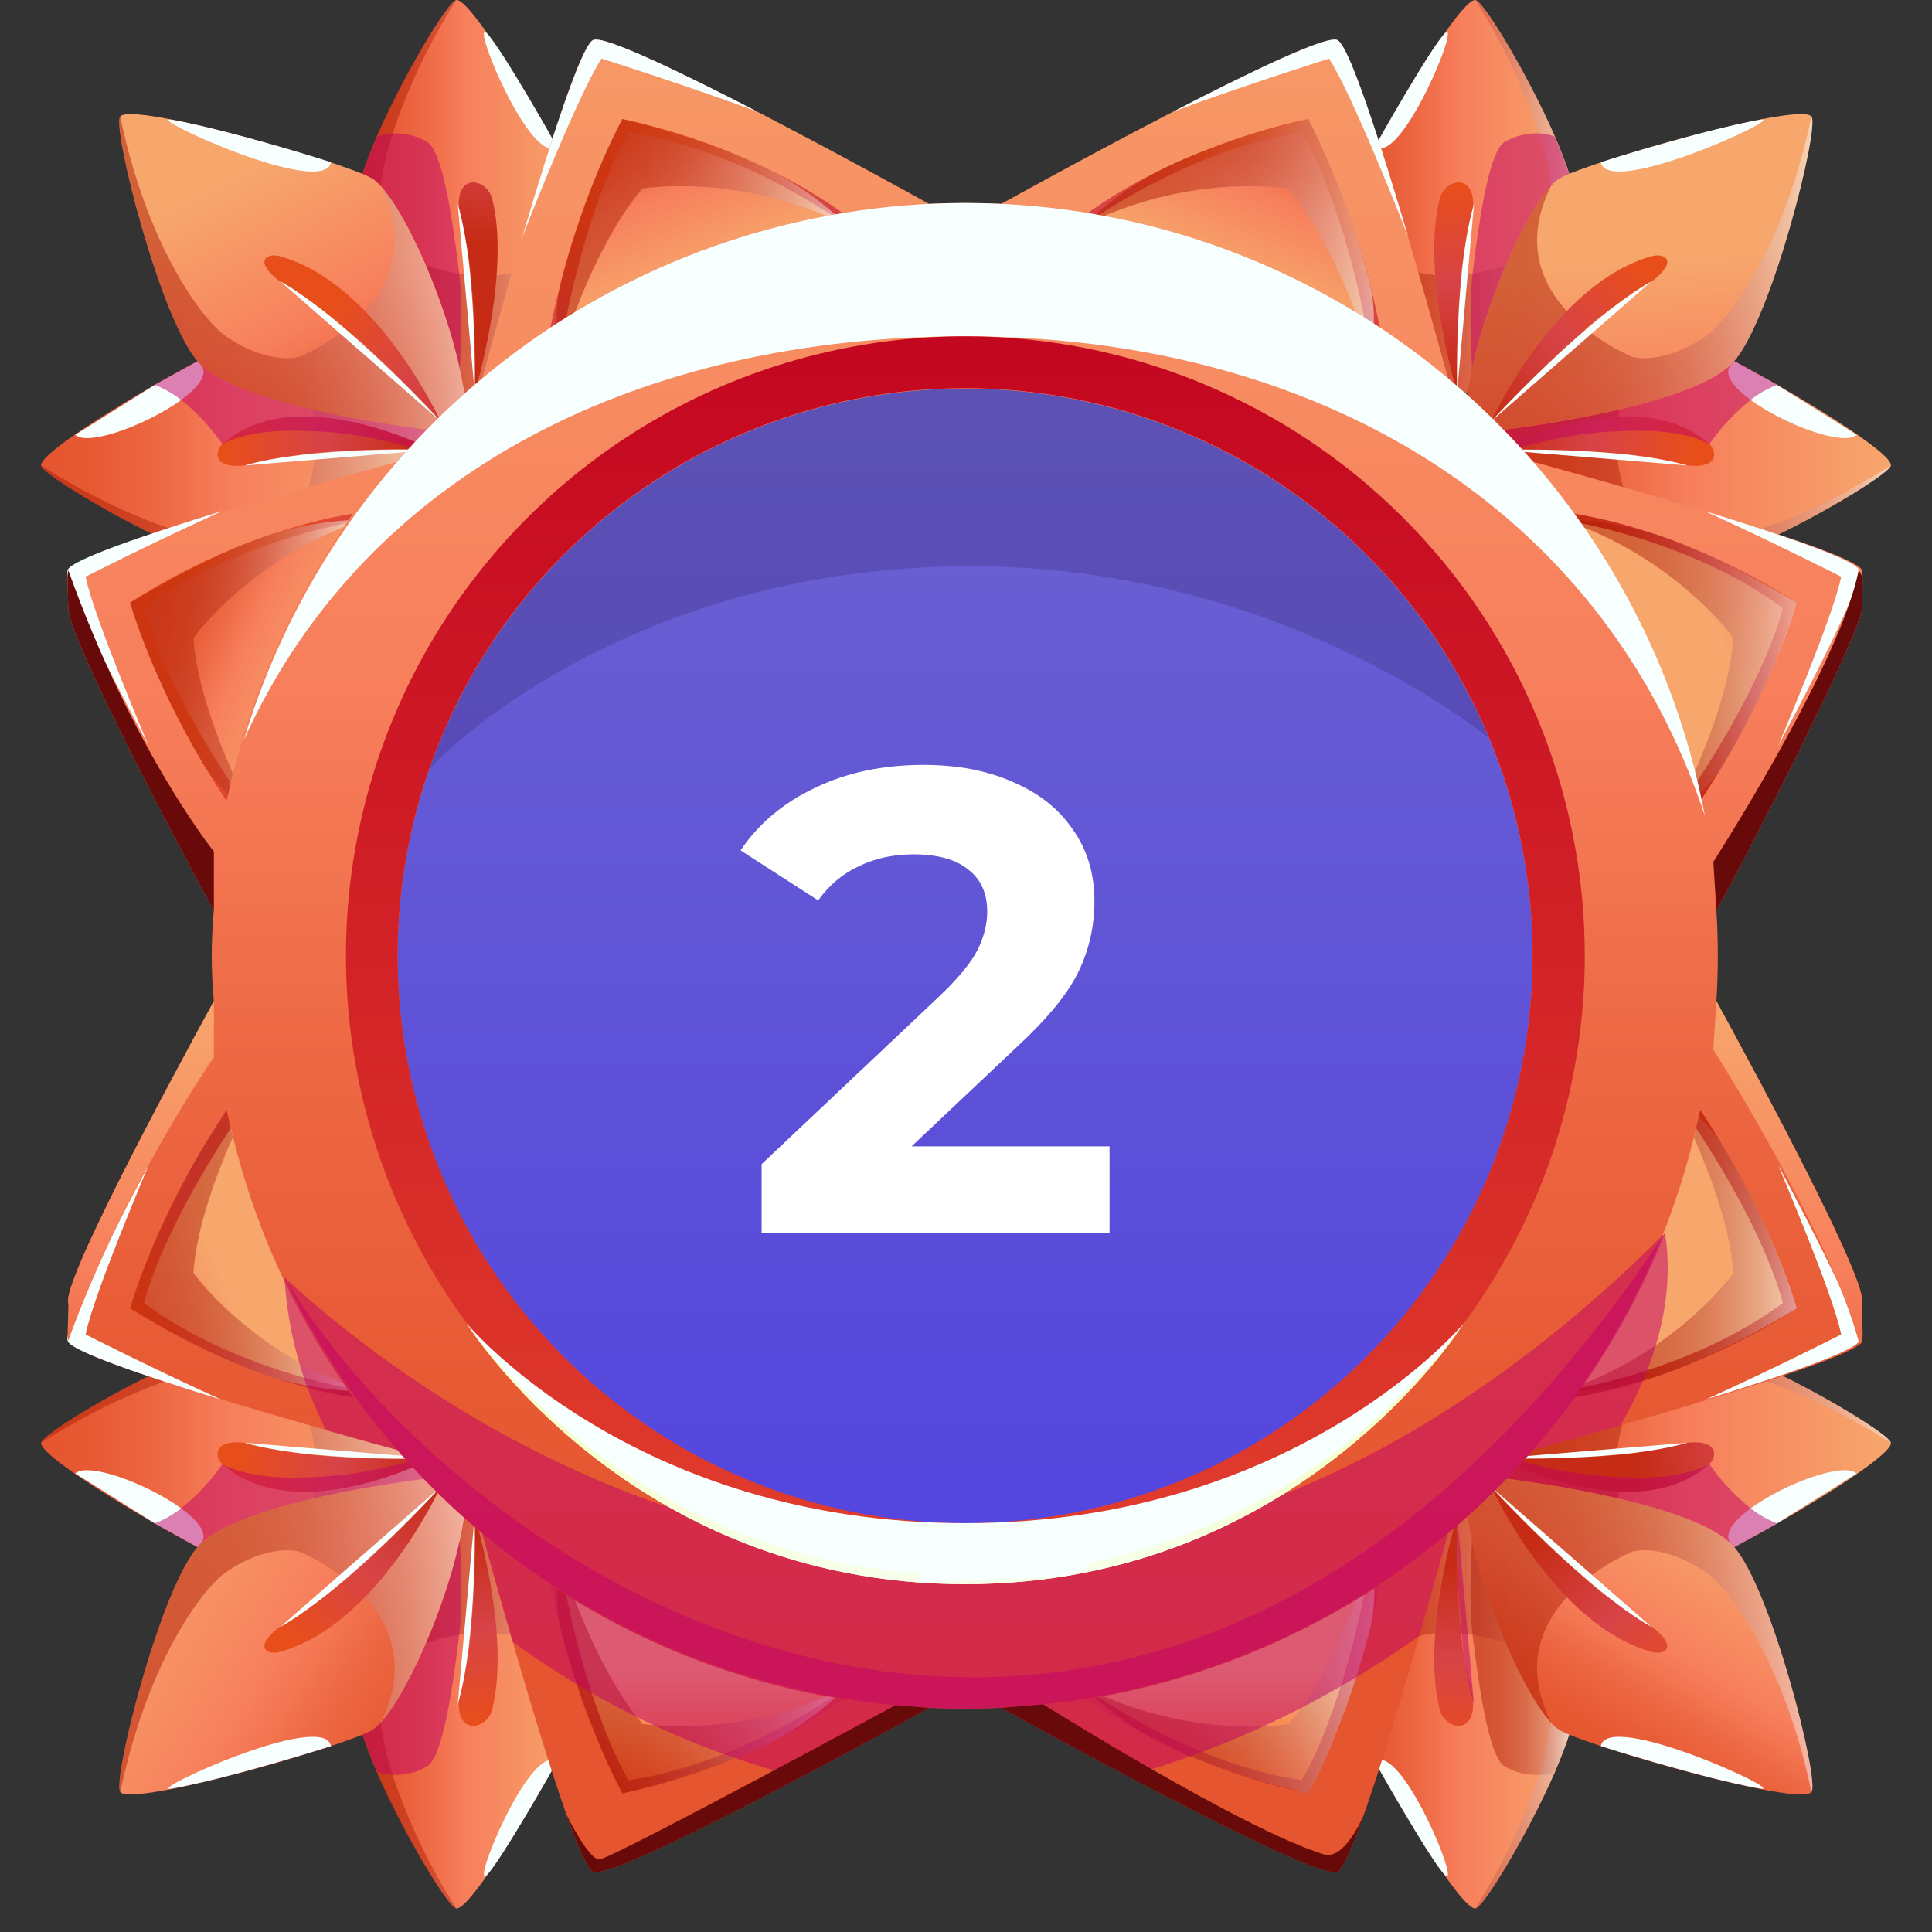 <svg width="47" height="47" viewBox="0 0 47 47" fill="none" xmlns="http://www.w3.org/2000/svg">
<rect x="0" y="0" width="47" height="47" fill="#333333" stroke="none"/>
<circle cx="23" cy="24" r="15" fill="url(#paint0_linear_797_27125)"/>
<g style="mix-blend-mode:multiply">
<path d="M38.079 19.151C37.725 18.948 37.179 18.616 36.38 18.08C36.38 18.08 31.34 13.774 23.621 13.774C15.132 13.774 10.594 18.549 10.594 18.549C9.863 19.31 9.223 19.922 8.819 20.191C9.506 16.889 11.28 13.912 13.859 11.737C16.437 9.562 19.67 8.315 23.041 8.195C26.413 8.075 29.726 9.089 32.453 11.076C35.179 13.062 37.16 15.905 38.08 19.151H38.079Z" fill="#302067" fill-opacity="0.25"/>
</g>
<path d="M8.65 5.017C8.649 5.067 8.652 5.116 8.657 5.166C8.657 5.172 8.657 5.178 8.657 5.185C8.678 5.339 8.714 5.491 8.765 5.638V5.643C9.114 6.68 10.151 8.124 10.775 8.934L10.795 8.962C10.946 9.154 11.071 9.314 11.154 9.417L11.263 9.55H12.272C13.245 8.249 14.121 5.902 14.132 4.966C14.134 4.884 14.126 4.802 14.107 4.723C13.984 4.404 13.837 4.095 13.668 3.798C12.907 2.373 11.423 -0.036 11.103 0C10.903 0.023 9.829 1.807 9.17 3.316C8.873 4.006 8.657 4.637 8.65 5.017Z" fill="url(#paint1_linear_797_27125)"/>
<path style="mix-blend-mode:multiply" opacity="0.5" d="M8.65 5.017C8.649 5.067 8.652 5.117 8.657 5.166C8.657 5.173 8.657 5.179 8.657 5.185C8.678 5.34 8.714 5.491 8.765 5.639V5.643C9.114 6.68 10.151 8.124 10.775 8.935L10.795 8.962C10.946 9.154 11.071 9.315 11.154 9.418L11.263 9.551H12.272C13.245 8.25 14.121 5.903 14.132 4.967C13.788 6.089 13.062 6.529 12.333 6.66C12.041 6.71 11.743 6.72 11.447 6.691H11.435C11.384 6.686 11.333 6.68 11.284 6.674C11.235 6.667 11.205 6.663 11.167 6.656C10.869 6.611 10.578 6.535 10.296 6.429C10.296 6.429 9.442 5.858 9.265 5.101C9.192 4.791 9.274 4.127 9.553 3.245C9.934 2.105 10.453 1.016 11.1 0.002C10.899 0.025 9.826 1.809 9.166 3.317C8.873 4.006 8.657 4.637 8.65 5.017Z" fill="url(#paint2_linear_797_27125)"/>
<path d="M11.974 4.837C12.433 6.649 11.548 9.552 11.548 9.552C11.548 9.552 11.629 6.882 11.248 5.515C10.868 4.148 11.832 4.275 11.974 4.837Z" fill="url(#paint3_linear_797_27125)"/>
<g style="mix-blend-mode:soft-light">
<path d="M11.135 4.961C11.615 6.579 11.548 9.552 11.548 9.552L11.135 4.961Z" fill="#F7FFFF"/>
</g>
<g style="mix-blend-mode:soft-light">
<path d="M13.55 3.571C12.894 4.043 11.403 0.364 11.855 0.823C12.205 1.177 13.55 3.571 13.55 3.571Z" fill="#F7FFFF"/>
</g>
<path style="mix-blend-mode:multiply" opacity="0.5" d="M8.657 5.166C8.657 5.173 8.657 5.179 8.657 5.186C8.673 5.341 8.709 5.493 8.765 5.639V5.644C9.114 6.624 10.189 8.156 10.775 8.935L10.795 8.963C10.987 9.213 11.118 9.381 11.154 9.418C11.526 9.792 11.198 9.178 9.864 6.769C9.284 5.716 8.636 4.8 8.657 5.166Z" fill="url(#paint4_linear_797_27125)"/>
<g style="mix-blend-mode:multiply" opacity="0.5">
<path d="M10.779 8.934L10.799 8.962C10.991 9.212 11.122 9.38 11.158 9.417C11.158 9.417 11.291 7.628 11.172 6.657C10.98 5.058 10.733 3.649 10.388 3.451C10.138 3.304 9.851 3.233 9.562 3.246C9.431 3.249 9.301 3.273 9.178 3.318C8.876 4.006 8.66 4.637 8.653 5.017C8.652 5.067 8.655 5.116 8.66 5.166C8.66 5.172 8.66 5.178 8.66 5.185C8.676 5.34 8.712 5.492 8.768 5.638V5.643C9.118 6.68 10.156 8.124 10.779 8.934Z" fill="#C10065"/>
</g>
<path d="M5.985 13.803C6.042 13.804 6.098 13.801 6.154 13.795H6.16C6.299 13.776 6.437 13.744 6.57 13.699H6.578C7.609 13.371 9.06 12.346 9.885 11.724L9.913 11.702C10.116 11.548 10.279 11.421 10.385 11.336L10.519 11.229V10.983V10.95L10.524 10.224C9.234 9.245 6.899 8.356 5.969 8.339C5.887 8.335 5.806 8.343 5.727 8.363C5.407 8.482 5.098 8.626 4.8 8.793C4.488 8.956 4.128 9.155 3.757 9.369C2.437 10.127 0.973 11.073 1 11.322C1.035 11.607 4.779 13.77 5.985 13.803Z" fill="url(#paint5_linear_797_27125)"/>
<path style="mix-blend-mode:multiply" opacity="0.5" d="M5.985 13.802C6.042 13.803 6.098 13.8 6.154 13.794H6.16C6.299 13.775 6.437 13.743 6.57 13.698H6.579C7.609 13.371 9.06 12.345 9.885 11.723L9.913 11.701C10.117 11.547 10.279 11.42 10.385 11.335L10.519 11.229V10.982V10.949L10.524 10.223C9.234 9.244 6.899 8.355 5.969 8.338C7.085 8.688 7.518 9.415 7.643 10.142C7.681 10.364 7.694 10.589 7.684 10.814C7.684 10.887 7.675 10.958 7.668 11.028C7.668 11.028 7.668 11.036 7.668 11.04C7.663 11.091 7.657 11.136 7.65 11.19C7.605 11.526 7.521 11.856 7.399 12.172C7.399 12.172 6.823 13.02 6.068 13.192C5.444 13.333 3.38 12.836 1 11.324C1.035 11.606 4.779 13.769 5.985 13.802Z" fill="url(#paint6_linear_797_27125)"/>
<path d="M5.41 10.805C7.186 9.21 10.524 10.945 10.524 10.945C10.524 10.945 7.865 10.849 6.5 11.216C5.134 11.583 5.198 10.996 5.41 10.805Z" fill="url(#paint7_linear_797_27125)"/>
<g style="mix-blend-mode:soft-light">
<path d="M5.947 11.324C7.562 10.854 10.524 10.944 10.524 10.944L5.947 11.324Z" fill="#F7FFFF"/>
</g>
<g style="mix-blend-mode:soft-light">
<path d="M1.829 10.579C2.146 10.867 3.599 10.32 4.407 9.73C4.817 9.43 5.061 9.118 4.903 8.898L4.807 8.789L3.763 9.365L1.829 10.579Z" fill="#F7FFFF"/>
</g>
<path style="mix-blend-mode:multiply" opacity="0.5" d="M7.74 12.599C10.149 11.286 10.765 10.967 10.389 11.332C10.236 11.482 7.254 13.739 6.134 13.795C5.767 13.814 6.684 13.174 7.74 12.599Z" fill="url(#paint8_linear_797_27125)"/>
<g style="mix-blend-mode:multiply" opacity="0.5">
<path d="M3.761 9.364L3.815 9.384C4.027 9.471 4.226 9.587 4.407 9.729C4.792 10.037 5.13 10.4 5.411 10.805C5.411 10.805 5.963 10.453 7.256 10.478C8.973 10.511 9.501 10.807 10.329 10.94H10.338L10.417 10.954C10.454 10.96 10.492 10.968 10.528 10.977V10.944L10.534 10.218C9.244 9.239 6.909 8.35 5.978 8.333C5.897 8.329 5.816 8.338 5.736 8.357C5.417 8.476 5.107 8.62 4.81 8.787C4.491 8.952 4.133 9.151 3.761 9.364Z" fill="#C10065"/>
</g>
<path d="M4.833 8.817C5.867 9.94 10.489 10.466 10.489 10.466L11.308 9.687C11.085 7.871 9.97 5.28 9.251 4.513C9.19 4.443 9.12 4.384 9.041 4.335C8.356 3.939 3.226 2.47 2.925 2.833C2.717 3.082 3.907 7.812 4.833 8.817Z" fill="url(#paint9_linear_797_27125)"/>
<path style="mix-blend-mode:multiply" opacity="0.5" d="M4.833 8.816C5.867 9.94 10.489 10.466 10.489 10.466L11.308 9.686C11.085 7.871 9.97 5.279 9.251 4.512C10.673 7.336 7.271 8.685 7.271 8.685C7.271 8.685 6.545 8.897 5.503 8.185C4.905 7.778 3.571 5.948 2.925 2.832C2.717 3.082 3.907 7.811 4.833 8.816Z" fill="url(#paint10_linear_797_27125)"/>
<path d="M6.795 6.229C9.181 6.881 10.716 10.246 10.716 10.246C10.716 10.246 8.7 8.013 7.33 7.197C5.96 6.38 6.484 6.145 6.795 6.229Z" fill="url(#paint11_linear_797_27125)"/>
<g style="mix-blend-mode:soft-light">
<path d="M6.809 6.836C8.46 7.776 10.717 10.248 10.717 10.248L6.809 6.836Z" fill="#F7FFFF"/>
</g>
<g style="mix-blend-mode:soft-light">
<path d="M8.052 3.946C7.886 4.84 3.46 2.794 4.174 2.913C5.565 3.158 8.052 3.946 8.052 3.946Z" fill="#F7FFFF"/>
</g>
<path d="M38.345 5.017C38.346 5.067 38.343 5.116 38.337 5.166C38.338 5.172 38.338 5.178 38.337 5.185C38.316 5.339 38.28 5.491 38.229 5.638V5.643C37.88 6.68 36.842 8.124 36.219 8.934C36.213 8.944 36.206 8.953 36.198 8.962C36.047 9.154 35.922 9.314 35.84 9.417L35.731 9.55H34.722C33.75 8.249 32.873 5.902 32.863 4.966C32.859 4.884 32.868 4.802 32.889 4.723C33.01 4.404 33.157 4.094 33.326 3.798C34.087 2.373 35.572 -0.036 35.892 0C36.092 0.023 37.165 1.807 37.825 3.316C38.122 4.006 38.337 4.637 38.345 5.017Z" fill="url(#paint12_linear_797_27125)"/>
<path style="mix-blend-mode:multiply" opacity="0.5" d="M38.345 5.017C38.346 5.067 38.343 5.117 38.337 5.166C38.338 5.173 38.338 5.179 38.337 5.185C38.316 5.34 38.28 5.492 38.229 5.639V5.643C37.88 6.68 36.842 8.124 36.219 8.935C36.213 8.944 36.206 8.954 36.198 8.962C36.047 9.154 35.923 9.315 35.84 9.418L35.731 9.551H34.722C33.75 8.25 32.873 5.903 32.863 4.967C33.206 6.089 33.932 6.529 34.661 6.66C34.954 6.71 35.252 6.72 35.547 6.691H35.56C35.611 6.686 35.661 6.68 35.71 6.674C35.759 6.667 35.789 6.663 35.828 6.656C36.125 6.611 36.417 6.535 36.698 6.429C36.698 6.429 37.553 5.858 37.73 5.101C37.802 4.791 37.721 4.127 37.438 3.245C37.056 2.105 36.537 1.016 35.892 0.002C36.093 0.025 37.165 1.809 37.825 3.317C38.122 4.006 38.337 4.637 38.345 5.017Z" fill="url(#paint13_linear_797_27125)"/>
<path d="M35.022 4.837C34.563 6.649 35.449 9.552 35.449 9.552C35.449 9.552 35.368 6.882 35.749 5.515C36.13 4.148 35.163 4.275 35.022 4.837Z" fill="url(#paint14_linear_797_27125)"/>
<g style="mix-blend-mode:soft-light">
<path d="M35.859 4.961C35.379 6.579 35.447 9.552 35.447 9.552L35.859 4.961Z" fill="#F7FFFF"/>
</g>
<g style="mix-blend-mode:soft-light">
<path d="M33.445 3.571C34.101 4.043 35.591 0.364 35.139 0.823C34.79 1.177 33.445 3.571 33.445 3.571Z" fill="#F7FFFF"/>
</g>
<path style="mix-blend-mode:multiply" opacity="0.5" d="M38.337 5.166C38.338 5.173 38.338 5.179 38.337 5.186C38.321 5.341 38.284 5.493 38.229 5.639V5.644C37.88 6.624 36.804 8.156 36.219 8.935C36.213 8.944 36.206 8.954 36.198 8.963C36.006 9.213 35.876 9.381 35.84 9.418C35.468 9.792 35.797 9.178 37.13 6.769C37.71 5.716 38.358 4.8 38.337 5.166Z" fill="url(#paint15_linear_797_27125)"/>
<g style="mix-blend-mode:multiply" opacity="0.5">
<path d="M36.216 8.934C36.21 8.944 36.203 8.953 36.195 8.962C36.003 9.212 35.873 9.38 35.837 9.417C35.837 9.417 35.705 7.628 35.823 6.657C36.015 5.058 36.261 3.649 36.606 3.451C36.856 3.305 37.143 3.233 37.433 3.245C37.564 3.249 37.693 3.274 37.817 3.317C38.118 4.006 38.333 4.637 38.341 5.017C38.342 5.067 38.339 5.116 38.333 5.166C38.334 5.172 38.334 5.178 38.333 5.185C38.317 5.34 38.28 5.492 38.225 5.638V5.643C37.877 6.68 36.839 8.124 36.216 8.934Z" fill="#C10065"/>
</g>
<path d="M41.009 13.802C40.953 13.804 40.896 13.801 40.84 13.795C40.701 13.776 40.563 13.744 40.43 13.699H40.422C39.391 13.371 37.94 12.346 37.115 11.724L37.087 11.702C36.884 11.548 36.72 11.421 36.615 11.336L36.481 11.229V10.983V10.95L36.476 10.224C37.767 9.245 40.102 8.356 41.031 8.339C41.113 8.335 41.195 8.343 41.274 8.363C41.593 8.482 41.903 8.626 42.2 8.793C42.513 8.956 42.872 9.155 43.243 9.369C44.564 10.127 46.028 11.073 46 11.322C45.957 11.607 42.223 13.77 41.009 13.802Z" fill="url(#paint16_linear_797_27125)"/>
<path style="mix-blend-mode:multiply" opacity="0.5" d="M41.009 13.802C40.953 13.803 40.896 13.8 40.84 13.794C40.701 13.775 40.563 13.743 40.43 13.698H40.422C39.391 13.371 37.94 12.345 37.115 11.723L37.087 11.701C36.884 11.547 36.72 11.42 36.615 11.335L36.481 11.229V10.982V10.949L36.476 10.223C37.767 9.244 40.102 8.355 41.031 8.338C39.916 8.688 39.483 9.415 39.357 10.142C39.319 10.364 39.306 10.589 39.317 10.814C39.317 10.887 39.325 10.958 39.333 11.028C39.332 11.032 39.332 11.036 39.333 11.04C39.333 11.091 39.344 11.136 39.35 11.19C39.395 11.526 39.48 11.856 39.602 12.172C39.602 12.172 40.178 13.02 40.932 13.192C41.557 13.333 43.62 12.836 46 11.324C45.957 11.606 42.223 13.769 41.009 13.802Z" fill="url(#paint17_linear_797_27125)"/>
<path d="M41.584 10.805C39.808 9.21 36.471 10.945 36.471 10.945C36.471 10.945 39.13 10.849 40.495 11.216C41.861 11.583 41.797 10.996 41.584 10.805Z" fill="url(#paint18_linear_797_27125)"/>
<g style="mix-blend-mode:soft-light">
<path d="M41.048 11.324C39.433 10.854 36.471 10.944 36.471 10.944L41.048 11.324Z" fill="#F7FFFF"/>
</g>
<g style="mix-blend-mode:soft-light">
<path d="M45.166 10.579C44.849 10.867 43.396 10.32 42.588 9.73C42.178 9.43 41.935 9.118 42.091 8.898L42.187 8.789L43.231 9.365L45.166 10.579Z" fill="#F7FFFF"/>
</g>
<path style="mix-blend-mode:multiply" opacity="0.5" d="M39.254 12.599C36.845 11.286 36.23 10.967 36.606 11.332C36.759 11.482 39.741 13.739 40.861 13.795C41.227 13.814 40.31 13.174 39.254 12.599Z" fill="url(#paint19_linear_797_27125)"/>
<g style="mix-blend-mode:multiply" opacity="0.5">
<path d="M43.233 9.364L43.18 9.384C42.968 9.471 42.769 9.587 42.588 9.729C42.203 10.037 41.865 10.399 41.584 10.805C41.584 10.805 41.031 10.453 39.738 10.478C38.021 10.511 37.494 10.807 36.671 10.94H36.661L36.583 10.954C36.544 10.96 36.508 10.968 36.472 10.977V10.944L36.466 10.218C37.757 9.239 40.092 8.35 41.021 8.333C41.103 8.329 41.185 8.338 41.264 8.357C41.583 8.476 41.893 8.62 42.19 8.787C42.502 8.952 42.862 9.151 43.233 9.364Z" fill="#C10065"/>
</g>
<path d="M42.162 8.817C41.128 9.94 36.505 10.466 36.505 10.466L35.684 9.687C35.906 7.871 37.023 5.28 37.74 4.513C37.801 4.444 37.872 4.384 37.95 4.335C38.636 3.939 43.765 2.47 44.067 2.833C44.278 3.082 43.087 7.812 42.162 8.817Z" fill="url(#paint20_linear_797_27125)"/>
<path style="mix-blend-mode:multiply" opacity="0.5" d="M42.162 8.816C41.128 9.94 36.505 10.466 36.505 10.466L35.684 9.686C35.906 7.871 37.023 5.279 37.74 4.512C36.319 7.336 39.721 8.685 39.721 8.685C39.721 8.685 40.446 8.897 41.489 8.185C42.086 7.778 43.421 5.948 44.067 2.832C44.278 3.082 43.087 7.811 42.162 8.816Z" fill="url(#paint21_linear_797_27125)"/>
<path d="M40.198 6.229C37.812 6.881 36.278 10.246 36.278 10.246C36.278 10.246 38.294 8.013 39.663 7.197C41.032 6.38 40.51 6.145 40.198 6.229Z" fill="url(#paint22_linear_797_27125)"/>
<g style="mix-blend-mode:soft-light">
<path d="M40.185 6.836C38.535 7.776 36.278 10.248 36.278 10.248L40.185 6.836Z" fill="#F7FFFF"/>
</g>
<g style="mix-blend-mode:soft-light">
<path d="M38.943 3.946C39.109 4.84 43.535 2.794 42.82 2.913C41.431 3.158 38.943 3.946 38.943 3.946Z" fill="#F7FFFF"/>
</g>
<path d="M8.65 41.406C8.649 41.356 8.652 41.306 8.657 41.257C8.657 41.25 8.657 41.244 8.657 41.239C8.678 41.084 8.714 40.932 8.765 40.785C9.114 39.748 10.151 38.304 10.775 37.493L10.795 37.465C10.946 37.273 11.071 37.113 11.154 37.01L11.263 36.877H12.272C13.245 38.178 14.121 40.525 14.132 41.461C14.134 41.543 14.126 41.625 14.107 41.704C13.984 42.023 13.837 42.333 13.668 42.63C12.907 44.055 11.423 46.463 11.103 46.427C10.903 46.404 9.829 44.62 9.17 43.113C8.873 42.417 8.657 41.786 8.65 41.406Z" fill="url(#paint23_linear_797_27125)"/>
<path style="mix-blend-mode:multiply" opacity="0.5" d="M8.65 41.406C8.649 41.356 8.652 41.306 8.657 41.257C8.657 41.25 8.657 41.244 8.657 41.239C8.678 41.084 8.714 40.932 8.765 40.785C9.114 39.748 10.151 38.304 10.775 37.493L10.795 37.465C10.946 37.273 11.071 37.113 11.154 37.01L11.263 36.877H12.272C13.245 38.178 14.121 40.525 14.132 41.461C13.788 40.339 13.062 39.899 12.333 39.768C12.041 39.718 11.743 39.708 11.447 39.737H11.435L11.284 39.754C11.245 39.754 11.205 39.765 11.167 39.772C10.869 39.817 10.578 39.893 10.296 39.999C10.296 39.999 9.441 40.569 9.265 41.327C9.192 41.637 9.273 42.3 9.553 43.183C9.934 44.323 10.453 45.412 11.1 46.426C10.899 46.403 9.826 44.619 9.166 43.112C8.873 42.417 8.657 41.786 8.65 41.406Z" fill="url(#paint24_linear_797_27125)"/>
<path d="M11.974 41.586C12.433 39.774 11.548 36.871 11.548 36.871C11.548 36.871 11.629 39.541 11.248 40.908C10.868 42.275 11.832 42.148 11.974 41.586Z" fill="url(#paint25_linear_797_27125)"/>
<g style="mix-blend-mode:soft-light">
<path d="M11.135 41.464C11.615 39.846 11.548 36.873 11.548 36.873L11.135 41.464Z" fill="#F7FFFF"/>
</g>
<g style="mix-blend-mode:soft-light">
<path d="M13.55 42.852C12.894 42.38 11.403 46.059 11.855 45.6C12.205 45.246 13.55 42.852 13.55 42.852Z" fill="#F7FFFF"/>
</g>
<path style="mix-blend-mode:multiply" opacity="0.5" d="M8.657 41.258C8.657 41.251 8.657 41.245 8.657 41.24C8.673 41.085 8.709 40.932 8.765 40.787C9.114 39.805 10.189 38.273 10.775 37.494L10.795 37.467C10.987 37.216 11.118 37.049 11.154 37.011C11.526 36.637 11.198 37.252 9.864 39.66C9.284 40.709 8.636 41.625 8.657 41.258Z" fill="url(#paint26_linear_797_27125)"/>
<g style="mix-blend-mode:multiply" opacity="0.5">
<path d="M10.779 37.489L10.799 37.461C10.991 37.21 11.122 37.043 11.158 37.006C11.158 37.006 11.291 38.794 11.172 39.766C10.98 41.366 10.733 42.774 10.388 42.972C10.138 43.118 9.851 43.19 9.562 43.177C9.431 43.173 9.301 43.15 9.178 43.106C8.876 42.417 8.66 41.786 8.653 41.406C8.652 41.356 8.655 41.306 8.66 41.257C8.66 41.25 8.66 41.245 8.66 41.239C8.676 41.084 8.712 40.931 8.768 40.786C9.118 39.743 10.156 38.296 10.779 37.489Z" fill="#C10065"/>
</g>
<path d="M5.985 32.621C6.042 32.62 6.098 32.623 6.154 32.629H6.16C6.299 32.648 6.437 32.68 6.57 32.725H6.578C7.609 33.052 9.06 34.078 9.885 34.7L9.913 34.722C10.116 34.876 10.279 35.003 10.385 35.088L10.519 35.194V35.441V35.474L10.524 36.201C9.234 37.179 6.899 38.068 5.969 38.085C5.887 38.089 5.806 38.08 5.727 38.061C5.407 37.942 5.098 37.798 4.8 37.631C4.488 37.468 4.128 37.269 3.757 37.055C2.437 36.297 0.973 35.351 1 35.102C1.035 34.815 4.779 32.654 5.985 32.621Z" fill="url(#paint27_linear_797_27125)"/>
<path style="mix-blend-mode:multiply" opacity="0.5" d="M5.985 32.621C6.042 32.62 6.098 32.623 6.154 32.629H6.16C6.299 32.648 6.437 32.68 6.57 32.725H6.579C7.609 33.052 9.06 34.078 9.885 34.7L9.913 34.722C10.117 34.876 10.279 35.003 10.385 35.088L10.519 35.194V35.441V35.474L10.524 36.201C9.234 37.179 6.899 38.068 5.969 38.085C7.085 37.735 7.518 37.008 7.643 36.281C7.681 36.059 7.694 35.834 7.684 35.609C7.684 35.536 7.675 35.465 7.668 35.395C7.668 35.395 7.668 35.387 7.668 35.383C7.663 35.332 7.657 35.282 7.65 35.233C7.605 34.897 7.521 34.567 7.399 34.251C7.399 34.251 6.823 33.403 6.068 33.231C5.444 33.09 3.38 33.587 1 35.099C1.035 34.815 4.779 32.654 5.985 32.621Z" fill="url(#paint28_linear_797_27125)"/>
<path d="M5.41 35.617C7.186 37.212 10.524 35.477 10.524 35.477C10.524 35.477 7.865 35.573 6.5 35.206C5.134 34.839 5.198 35.426 5.41 35.617Z" fill="url(#paint29_linear_797_27125)"/>
<g style="mix-blend-mode:soft-light">
<path d="M5.947 35.098C7.562 35.567 10.524 35.477 10.524 35.477L5.947 35.098Z" fill="#F7FFFF"/>
</g>
<g style="mix-blend-mode:soft-light">
<path d="M1.829 35.845C2.146 35.557 3.599 36.104 4.407 36.694C4.817 36.993 5.061 37.305 4.903 37.526L4.807 37.634L3.763 37.058L1.829 35.845Z" fill="#F7FFFF"/>
</g>
<path style="mix-blend-mode:multiply" opacity="0.5" d="M7.74 33.824C10.149 35.136 10.765 35.456 10.389 35.091C10.236 34.94 7.254 32.683 6.134 32.627C5.767 32.609 6.684 33.248 7.74 33.824Z" fill="url(#paint30_linear_797_27125)"/>
<g style="mix-blend-mode:multiply" opacity="0.5">
<path d="M3.761 37.058C3.78 37.053 3.797 37.045 3.815 37.038C4.028 36.951 4.227 36.835 4.407 36.693C4.792 36.385 5.13 36.022 5.411 35.617C5.411 35.617 5.963 35.969 7.256 35.945C8.973 35.911 9.501 35.615 10.329 35.482H10.338L10.417 35.468C10.454 35.462 10.492 35.454 10.528 35.445V35.478L10.534 36.205C9.244 37.183 6.909 38.072 5.978 38.089C5.897 38.093 5.816 38.085 5.736 38.065C5.417 37.946 5.107 37.802 4.81 37.635C4.491 37.47 4.133 37.271 3.761 37.058Z" fill="#C10065"/>
</g>
<path d="M4.833 37.606C5.867 36.483 10.489 35.957 10.489 35.957L11.311 36.741C11.088 38.557 9.972 41.148 9.254 41.915C9.193 41.984 9.122 42.044 9.044 42.093C8.358 42.489 3.229 43.958 2.928 43.596C2.717 43.341 3.907 38.612 4.833 37.606Z" fill="url(#paint31_linear_797_27125)"/>
<path style="mix-blend-mode:multiply" opacity="0.5" d="M4.833 37.606C5.867 36.483 10.489 35.957 10.489 35.957L11.311 36.741C11.088 38.557 9.972 41.148 9.254 41.915C10.676 39.092 7.274 37.743 7.274 37.743C7.274 37.743 6.548 37.531 5.506 38.242C4.908 38.649 3.573 40.48 2.928 43.596C2.717 43.341 3.907 38.612 4.833 37.606Z" fill="url(#paint32_linear_797_27125)"/>
<path d="M6.795 40.191C9.181 39.539 10.716 36.174 10.716 36.174C10.716 36.174 8.7 38.408 7.33 39.223C5.96 40.038 6.484 40.276 6.795 40.191Z" fill="url(#paint33_linear_797_27125)"/>
<g style="mix-blend-mode:soft-light">
<path d="M6.809 39.586C8.46 38.646 10.717 36.174 10.717 36.174L6.809 39.586Z" fill="#F7FFFF"/>
</g>
<g style="mix-blend-mode:soft-light">
<path d="M8.052 42.478C7.886 41.584 3.46 43.635 4.174 43.511C5.565 43.269 8.052 42.478 8.052 42.478Z" fill="#F7FFFF"/>
</g>
<path d="M38.345 41.406C38.346 41.356 38.343 41.306 38.337 41.257C38.338 41.251 38.338 41.245 38.337 41.239C38.316 41.084 38.28 40.932 38.229 40.785C37.88 39.748 36.842 38.304 36.219 37.493C36.213 37.484 36.206 37.474 36.198 37.465C36.047 37.273 35.922 37.113 35.84 37.01L35.731 36.877H34.722C33.75 38.178 32.873 40.525 32.863 41.461C32.859 41.543 32.868 41.625 32.889 41.704C33.01 42.024 33.157 42.333 33.326 42.63C34.087 44.055 35.572 46.463 35.892 46.427C36.092 46.404 37.165 44.62 37.825 43.113C38.122 42.417 38.337 41.786 38.345 41.406Z" fill="url(#paint34_linear_797_27125)"/>
<path style="mix-blend-mode:multiply" opacity="0.5" d="M38.345 41.406C38.346 41.356 38.343 41.306 38.337 41.257C38.338 41.251 38.338 41.245 38.337 41.239C38.316 41.084 38.28 40.932 38.229 40.785C37.88 39.748 36.842 38.304 36.219 37.493C36.213 37.484 36.206 37.474 36.198 37.465C36.047 37.273 35.923 37.113 35.84 37.01L35.731 36.877H34.722C33.75 38.178 32.873 40.525 32.863 41.461C33.206 40.339 33.932 39.899 34.661 39.768C34.954 39.718 35.252 39.708 35.547 39.737H35.56L35.71 39.754C35.75 39.754 35.789 39.765 35.828 39.772C36.125 39.817 36.417 39.893 36.698 39.999C36.698 39.999 37.553 40.569 37.73 41.327C37.802 41.637 37.721 42.3 37.438 43.183C37.056 44.323 36.537 45.412 35.892 46.426C36.093 46.403 37.165 44.619 37.825 43.112C38.122 42.417 38.337 41.786 38.345 41.406Z" fill="url(#paint35_linear_797_27125)"/>
<path d="M35.022 41.586C34.563 39.774 35.449 36.871 35.449 36.871C35.449 36.871 35.368 39.541 35.749 40.908C36.13 42.275 35.163 42.148 35.022 41.586Z" fill="url(#paint36_linear_797_27125)"/>
<g style="mix-blend-mode:multiply" opacity="0.5">
<path d="M35.859 41.464C35.379 39.846 35.447 36.873 35.447 36.873L35.859 41.464Z" fill="#C10065"/>
</g>
<g style="mix-blend-mode:soft-light">
<path d="M33.445 42.852C34.101 42.38 35.591 46.059 35.139 45.6C34.79 45.246 33.445 42.852 33.445 42.852Z" fill="#F7FFFF"/>
</g>
<path style="mix-blend-mode:multiply" opacity="0.5" d="M38.337 41.258C38.338 41.252 38.338 41.246 38.337 41.24C38.321 41.085 38.284 40.932 38.229 40.787C37.88 39.805 36.804 38.273 36.219 37.494C36.213 37.485 36.206 37.475 36.198 37.467C36.006 37.216 35.876 37.049 35.84 37.011C35.468 36.637 35.797 37.252 37.13 39.66C37.71 40.709 38.358 41.625 38.337 41.258Z" fill="url(#paint37_linear_797_27125)"/>
<path style="mix-blend-mode:multiply" opacity="0.5" d="M36.216 37.489C36.21 37.479 36.203 37.47 36.195 37.461C36.003 37.21 35.873 37.043 35.837 37.006C35.837 37.006 35.705 38.794 35.823 39.766C36.015 41.366 36.261 42.774 36.606 42.972C36.856 43.118 37.143 43.19 37.433 43.177C37.564 43.173 37.693 43.15 37.817 43.106C38.118 42.417 38.333 41.786 38.341 41.406C38.342 41.356 38.339 41.306 38.333 41.257C38.334 41.251 38.334 41.245 38.333 41.239C38.317 41.084 38.281 40.931 38.225 40.786C37.877 39.743 36.839 38.296 36.216 37.489Z" fill="url(#paint38_linear_797_27125)"/>
<path d="M41.009 32.621C40.953 32.62 40.896 32.623 40.84 32.629C40.701 32.648 40.563 32.68 40.43 32.725H40.422C39.391 33.052 37.94 34.078 37.115 34.7L37.087 34.722C36.884 34.876 36.72 35.003 36.615 35.088L36.481 35.194V35.441V35.474L36.476 36.201C37.767 37.179 40.102 38.068 41.031 38.085C41.113 38.089 41.195 38.08 41.274 38.061C41.593 37.942 41.903 37.798 42.2 37.631C42.513 37.468 42.872 37.269 43.243 37.055C44.564 36.297 46.028 35.351 46 35.102C45.957 34.815 42.223 32.654 41.009 32.621Z" fill="url(#paint39_linear_797_27125)"/>
<path style="mix-blend-mode:multiply" opacity="0.5" d="M41.009 32.621C40.953 32.62 40.896 32.623 40.84 32.629C40.701 32.648 40.563 32.68 40.43 32.725H40.422C39.391 33.052 37.94 34.078 37.115 34.7L37.087 34.722C36.884 34.876 36.72 35.003 36.615 35.088L36.481 35.194V35.441V35.474L36.476 36.201C37.767 37.179 40.102 38.068 41.031 38.085C39.916 37.735 39.483 37.008 39.357 36.281C39.319 36.059 39.306 35.834 39.317 35.609C39.317 35.536 39.325 35.465 39.333 35.395C39.332 35.391 39.332 35.387 39.333 35.383C39.333 35.332 39.344 35.282 39.35 35.233C39.395 34.897 39.48 34.567 39.602 34.251C39.602 34.251 40.178 33.403 40.932 33.231C41.557 33.09 43.62 33.587 46 35.099C45.957 34.815 42.223 32.654 41.009 32.621Z" fill="url(#paint40_linear_797_27125)"/>
<path d="M41.584 35.617C39.808 37.212 36.471 35.477 36.471 35.477C36.471 35.477 39.13 35.573 40.495 35.206C41.861 34.839 41.797 35.426 41.584 35.617Z" fill="url(#paint41_linear_797_27125)"/>
<g style="mix-blend-mode:soft-light">
<path d="M41.048 35.098C39.433 35.567 36.471 35.477 36.471 35.477L41.048 35.098Z" fill="#F7FFFF"/>
</g>
<g style="mix-blend-mode:soft-light">
<path d="M45.166 35.845C44.849 35.557 43.396 36.104 42.588 36.694C42.178 36.993 41.935 37.305 42.091 37.526L42.187 37.634L43.231 37.058L45.166 35.845Z" fill="#F7FFFF"/>
</g>
<path style="mix-blend-mode:multiply" opacity="0.5" d="M39.254 33.824C36.845 35.136 36.23 35.456 36.606 35.091C36.759 34.94 39.741 32.683 40.861 32.627C41.227 32.609 40.31 33.248 39.254 33.824Z" fill="url(#paint42_linear_797_27125)"/>
<g style="mix-blend-mode:multiply" opacity="0.5">
<path d="M43.233 37.058L43.18 37.038C42.967 36.951 42.768 36.835 42.588 36.693C42.203 36.385 41.865 36.023 41.584 35.617C41.584 35.617 41.031 35.969 39.738 35.945C38.021 35.911 37.494 35.615 36.671 35.482H36.661L36.583 35.468C36.544 35.462 36.508 35.454 36.472 35.445V35.478L36.466 36.205C37.757 37.183 40.092 38.072 41.021 38.089C41.103 38.093 41.185 38.085 41.264 38.065C41.583 37.946 41.893 37.802 42.19 37.635C42.502 37.47 42.862 37.271 43.233 37.058Z" fill="#C10065"/>
</g>
<path d="M42.162 37.606C41.128 36.483 36.505 35.957 36.505 35.957L35.684 36.741C35.906 38.557 37.023 41.148 37.74 41.915C37.801 41.984 37.872 42.044 37.95 42.093C38.636 42.489 43.765 43.958 44.067 43.596C44.278 43.341 43.087 38.612 42.162 37.606Z" fill="url(#paint43_linear_797_27125)"/>
<path style="mix-blend-mode:multiply" opacity="0.5" d="M42.162 37.606C41.128 36.483 36.505 35.957 36.505 35.957L35.684 36.741C35.906 38.557 37.023 41.148 37.74 41.915C36.319 39.092 39.721 37.743 39.721 37.743C39.721 37.743 40.446 37.531 41.489 38.242C42.086 38.649 43.421 40.48 44.067 43.596C44.278 43.341 43.087 38.612 42.162 37.606Z" fill="url(#paint44_linear_797_27125)"/>
<path d="M40.198 40.191C37.812 39.539 36.278 36.174 36.278 36.174C36.278 36.174 38.294 38.408 39.663 39.223C41.032 40.038 40.51 40.276 40.198 40.191Z" fill="url(#paint45_linear_797_27125)"/>
<g style="mix-blend-mode:soft-light">
<path d="M40.185 39.586C38.535 38.646 36.278 36.174 36.278 36.174L40.185 39.586Z" fill="#F7FFFF"/>
</g>
<g style="mix-blend-mode:soft-light">
<path d="M38.943 42.478C39.109 41.584 43.535 43.635 42.82 43.511C41.431 43.269 38.943 42.478 38.943 42.478Z" fill="#F7FFFF"/>
</g>
<path d="M45.295 31.711C45.487 31.259 42.846 26.349 41.755 24.355C41.801 23.621 41.801 22.886 41.755 22.153C42.846 20.158 45.307 15.302 45.295 14.796C45.295 14.749 45.333 13.96 45.295 13.867C45.109 13.424 39.519 11.845 37.294 11.233C36.659 10.504 35.969 9.826 35.228 9.205C34.67 7.167 32.99 1.164 32.531 0.971C31.977 0.739 24.782 4.724 24.358 4.959C24.07 4.945 23.774 4.938 23.48 4.938C23.185 4.938 22.891 4.945 22.6 4.959C22.177 4.724 14.981 0.739 14.429 0.971C13.968 1.163 12.289 7.167 11.73 9.205C10.989 9.826 10.299 10.503 9.664 11.232C7.438 11.845 1.848 13.423 1.663 13.867C1.623 13.963 1.663 14.748 1.663 14.795C1.648 15.454 4.112 20.157 5.202 22.152C5.134 22.884 5.134 23.621 5.202 24.354C4.112 26.348 1.473 31.258 1.663 31.71C1.68 31.753 1.623 32.546 1.663 32.638C1.848 33.082 7.438 34.66 9.664 35.273C10.299 36.001 10.989 36.679 11.73 37.299C12.289 39.338 13.968 45.341 14.429 45.534C14.981 45.765 22.177 41.781 22.6 41.546C22.888 41.56 23.185 41.567 23.48 41.567C23.774 41.567 24.067 41.56 24.358 41.546C24.782 41.781 31.977 45.765 32.531 45.534C32.99 45.342 34.67 39.338 35.228 37.299C35.969 36.679 36.661 36.001 37.295 35.273C39.521 34.66 45.111 33.082 45.297 32.638C45.335 32.547 45.279 31.754 45.295 31.711ZM37.282 23.253C37.283 25.984 36.474 28.653 34.957 30.924C33.441 33.194 31.285 34.964 28.763 36.009C26.241 37.055 23.465 37.329 20.787 36.796C18.109 36.264 15.649 34.95 13.718 33.019C11.787 31.089 10.472 28.629 9.939 25.952C9.406 23.274 9.679 20.498 10.724 17.975C11.769 15.453 13.538 13.297 15.808 11.78C18.078 10.263 20.747 9.453 23.478 9.453C27.139 9.452 30.65 10.906 33.239 13.494C35.828 16.082 37.283 19.593 37.284 23.253H37.282Z" fill="url(#paint46_linear_797_27125)"/>
<path d="M20.318 41.306L20.51 41.34C19.974 41.721 19.409 42.058 18.819 42.348H18.81C18.488 42.507 18.172 42.649 17.867 42.776L17.839 42.787C16.966 43.15 16.062 43.431 15.137 43.628V43.623C14.477 42.325 13.966 40.956 13.612 39.544C13.612 39.539 13.612 39.535 13.612 39.53C13.612 39.516 13.605 39.5 13.602 39.486C13.515 39.14 13.446 38.826 13.39 38.551C13.438 38.583 13.486 38.615 13.536 38.647C13.616 38.699 13.695 38.749 13.775 38.799C13.843 38.842 13.909 38.883 13.976 38.923C15.862 40.072 17.942 40.867 20.113 41.272L20.318 41.306Z" fill="url(#paint47_linear_797_27125)"/>
<path d="M20.237 41.293C19.261 41.933 17.386 42.995 15.292 43.309C15.292 43.309 14.418 41.937 13.776 38.805C13.844 38.847 13.91 38.888 13.977 38.928C15.863 40.075 17.942 40.87 20.113 41.273L20.237 41.293Z" fill="url(#paint48_linear_797_27125)"/>
<path style="mix-blend-mode:multiply" opacity="0.5" d="M20.318 41.307C19.861 41.71 19.359 42.059 18.823 42.349H18.814C18.507 42.508 18.193 42.651 17.871 42.777L17.843 42.787C16.962 43.127 16.059 43.408 15.14 43.628V43.623C15.087 43.528 14.217 41.946 13.62 39.54C13.619 39.536 13.619 39.531 13.62 39.527C13.62 39.512 13.613 39.497 13.609 39.483C13.557 39.206 13.535 38.924 13.544 38.643C13.623 38.694 13.703 38.745 13.783 38.795C13.85 38.837 13.916 38.879 13.984 38.919C14.331 39.822 14.902 41.089 15.627 41.935C15.627 41.935 17.715 42.29 20.122 41.263L20.318 41.307Z" fill="url(#paint49_linear_797_27125)"/>
<path d="M33.569 38.553C33.515 38.828 33.444 39.142 33.358 39.488C33.358 39.502 33.351 39.518 33.347 39.532V39.545C32.995 40.959 32.485 42.329 31.826 43.629V43.633C30.9 43.437 29.994 43.155 29.12 42.791L29.096 42.782C28.788 42.654 28.467 42.51 28.142 42.348C27.553 42.058 26.988 41.721 26.453 41.34C26.518 41.33 26.584 41.319 26.645 41.307L26.85 41.27C29.021 40.867 31.101 40.072 32.988 38.925C33.055 38.885 33.122 38.844 33.188 38.801C33.254 38.759 33.349 38.705 33.428 38.649C33.473 38.617 33.521 38.584 33.569 38.553Z" fill="url(#paint50_linear_797_27125)"/>
<path d="M33.184 38.801C32.544 41.934 31.669 43.306 31.669 43.306C29.575 42.993 27.699 41.932 26.724 41.289L26.846 41.266C29.017 40.863 31.097 40.069 32.985 38.922C33.051 38.884 33.118 38.843 33.184 38.801Z" fill="url(#paint51_linear_797_27125)"/>
<path style="mix-blend-mode:multiply" opacity="0.5" d="M33.358 39.489C33.358 39.503 33.352 39.518 33.348 39.533V39.546C32.751 41.952 31.881 43.533 31.826 43.629V43.634C30.907 43.414 30.003 43.132 29.12 42.792L29.096 42.783C28.775 42.656 28.46 42.513 28.153 42.354L28.142 42.349C27.607 42.06 27.106 41.711 26.649 41.308L26.854 41.27C29.261 42.297 31.349 41.943 31.349 41.943C32.075 41.097 32.645 39.83 32.992 38.927C33.059 38.887 33.126 38.845 33.192 38.803C33.258 38.761 33.352 38.707 33.432 38.65C33.439 38.932 33.414 39.213 33.358 39.489Z" fill="url(#paint52_linear_797_27125)"/>
<path d="M20.318 5.221L20.51 5.188C19.975 4.807 19.409 4.469 18.819 4.179L18.81 4.174C18.488 4.015 18.172 3.873 17.867 3.747L17.839 3.736C16.966 3.372 16.062 3.091 15.137 2.895V2.899C14.477 4.199 13.966 5.568 13.612 6.982C13.612 6.986 13.612 6.991 13.612 6.995C13.612 7.01 13.605 7.025 13.602 7.04C13.515 7.385 13.446 7.699 13.39 7.974C13.438 7.943 13.486 7.91 13.536 7.878C13.616 7.826 13.695 7.776 13.775 7.726C13.843 7.684 13.909 7.642 13.976 7.602C15.863 6.455 17.943 5.66 20.114 5.257L20.318 5.221Z" fill="url(#paint53_linear_797_27125)"/>
<path d="M20.236 5.235C19.261 4.596 17.386 3.534 15.292 3.219C15.292 3.219 14.418 4.59 13.776 7.723C13.843 7.681 13.91 7.639 13.977 7.599C15.864 6.451 17.943 5.657 20.115 5.254L20.236 5.235Z" fill="url(#paint54_linear_797_27125)"/>
<path style="mix-blend-mode:multiply" opacity="0.5" d="M20.318 5.221C19.861 4.818 19.359 4.468 18.823 4.179L18.814 4.174C18.507 4.015 18.193 3.873 17.871 3.747L17.843 3.736C16.962 3.396 16.059 3.115 15.14 2.895V2.899C15.087 2.995 14.217 4.577 13.62 6.983C13.619 6.987 13.619 6.992 13.62 6.996C13.62 7.011 13.613 7.026 13.609 7.041C13.557 7.318 13.535 7.599 13.544 7.88C13.623 7.828 13.703 7.778 13.783 7.728C13.85 7.686 13.916 7.644 13.984 7.604C14.331 6.7 14.902 5.435 15.627 4.588C15.627 4.588 17.715 4.233 20.122 5.26L20.318 5.221Z" fill="url(#paint55_linear_797_27125)"/>
<g style="mix-blend-mode:soft-light">
<path d="M18.392 2.704C16.568 2.032 14.633 1.426 14.633 1.426C14.04 2.34 12.765 5.614 12.706 5.766C13.378 3.49 14.146 1.094 14.434 0.973C14.702 0.86 16.533 1.741 18.395 2.701L18.392 2.704Z" fill="#F7FFFF"/>
</g>
<path d="M26.646 5.221L26.454 5.188C26.99 4.807 27.555 4.469 28.146 4.179L28.154 4.174C28.476 4.015 28.793 3.873 29.097 3.747L29.125 3.736C29.998 3.372 30.903 3.091 31.828 2.895V2.899C32.486 4.199 32.996 5.569 33.349 6.983C33.349 6.987 33.349 6.992 33.349 6.996C33.349 7.011 33.355 7.026 33.359 7.041C33.445 7.386 33.515 7.7 33.57 7.975C33.522 7.944 33.474 7.911 33.424 7.879C33.346 7.827 33.265 7.777 33.185 7.727C33.106 7.677 33.052 7.643 32.985 7.603C31.098 6.456 29.018 5.661 26.847 5.258L26.646 5.221Z" fill="url(#paint56_linear_797_27125)"/>
<path d="M26.73 5.235C27.705 4.596 29.581 3.534 31.674 3.219C31.674 3.219 32.549 4.59 33.19 7.723C33.123 7.681 33.057 7.639 32.989 7.599C31.103 6.451 29.023 5.657 26.852 5.254L26.73 5.235Z" fill="url(#paint57_linear_797_27125)"/>
<path style="mix-blend-mode:multiply" opacity="0.5" d="M26.646 5.221C27.104 4.818 27.605 4.468 28.142 4.179L28.151 4.174C28.457 4.015 28.772 3.873 29.093 3.747L29.121 3.736C30.003 3.396 30.905 3.115 31.824 2.895V2.899C31.878 2.995 32.748 4.577 33.345 6.983C33.345 6.987 33.345 6.992 33.345 6.996C33.345 7.011 33.352 7.026 33.355 7.041C33.408 7.318 33.429 7.599 33.421 7.88C33.342 7.828 33.261 7.778 33.181 7.728C33.102 7.678 33.048 7.644 32.981 7.604C32.633 6.7 32.063 5.435 31.337 4.588C31.337 4.588 29.249 4.233 26.843 5.26L26.646 5.221Z" fill="url(#paint58_linear_797_27125)"/>
<g style="mix-blend-mode:soft-light">
<path d="M28.572 2.704C30.396 2.032 32.332 1.426 32.332 1.426C32.924 2.34 34.199 5.614 34.259 5.766C33.587 3.49 32.819 1.094 32.531 0.973C32.263 0.86 30.432 1.741 28.569 2.701L28.572 2.704Z" fill="#F7FFFF"/>
</g>
<path d="M38.4 12.656L38.284 12.494C38.933 12.602 39.572 12.763 40.194 12.974H40.204C40.544 13.088 40.869 13.211 41.174 13.337L41.201 13.349C42.075 13.708 42.915 14.148 43.709 14.661C43.709 14.663 43.709 14.664 43.709 14.666C43.258 16.051 42.652 17.381 41.903 18.631L41.895 18.643L41.872 18.682C41.69 18.987 41.517 19.258 41.361 19.493C41.35 19.436 41.337 19.379 41.326 19.323C41.306 19.227 41.286 19.138 41.264 19.046C41.246 18.969 41.228 18.892 41.21 18.816C40.684 16.672 39.773 14.64 38.522 12.822L38.4 12.656Z" fill="url(#paint59_linear_797_27125)"/>
<path d="M38.449 12.725C39.59 12.961 41.669 13.533 43.371 14.792C43.371 14.792 43.022 16.38 41.259 19.051C41.241 18.974 41.223 18.897 41.205 18.821C40.679 16.677 39.768 14.645 38.517 12.826L38.449 12.725Z" fill="url(#paint60_linear_797_27125)"/>
<path style="mix-blend-mode:multiply" opacity="0.5" d="M38.4 12.656C39.008 12.694 39.61 12.801 40.194 12.975H40.204C40.533 13.079 40.858 13.2 41.174 13.338L41.201 13.349C42.065 13.731 42.903 14.169 43.709 14.662C43.709 14.663 43.709 14.665 43.709 14.667C43.679 14.773 43.179 16.506 41.903 18.632L41.895 18.644L41.872 18.683C41.714 18.916 41.531 19.131 41.326 19.324C41.306 19.228 41.286 19.139 41.264 19.047C41.246 18.97 41.228 18.893 41.21 18.817C41.601 17.932 42.091 16.633 42.17 15.522C42.17 15.522 40.942 13.794 38.514 12.822L38.4 12.656Z" fill="url(#paint61_linear_797_27125)"/>
<g style="mix-blend-mode:soft-light">
<path d="M41.474 12.435C43.116 13.178 44.791 14.029 44.791 14.029C44.591 15.018 43.31 18.012 43.255 18.152C44.288 16.211 45.336 14.128 45.224 13.861C45.119 13.614 43.337 13.008 41.479 12.435H41.474Z" fill="#F7FFFF"/>
</g>
<path d="M38.4 33.836C38.361 33.891 38.324 33.944 38.284 33.998C38.933 33.889 39.571 33.729 40.194 33.518H40.204C40.544 33.404 40.869 33.28 41.174 33.154L41.201 33.143C42.075 32.783 42.915 32.344 43.709 31.83C43.709 31.828 43.709 31.826 43.709 31.824C43.258 30.439 42.652 29.109 41.903 27.859L41.895 27.848L41.872 27.808C41.69 27.503 41.517 27.232 41.361 26.998C41.35 27.054 41.337 27.111 41.326 27.168C41.306 27.264 41.286 27.353 41.264 27.445C41.246 27.521 41.228 27.598 41.21 27.674C40.684 29.819 39.773 31.85 38.522 33.669L38.4 33.836Z" fill="url(#paint62_linear_797_27125)"/>
<path d="M38.449 33.767C39.59 33.53 41.669 32.958 43.371 31.7C43.371 31.7 43.022 30.111 41.259 27.441C41.241 27.517 41.223 27.594 41.205 27.67C40.679 29.814 39.768 31.846 38.517 33.665L38.449 33.767Z" fill="url(#paint63_linear_797_27125)"/>
<path style="mix-blend-mode:multiply" opacity="0.5" d="M38.4 33.836C39.008 33.798 39.61 33.691 40.194 33.518H40.204C40.533 33.414 40.858 33.293 41.174 33.154L41.201 33.143C42.065 32.761 42.903 32.322 43.709 31.83C43.709 31.828 43.709 31.826 43.709 31.824C43.679 31.718 43.179 29.985 41.903 27.859L41.895 27.848L41.872 27.808C41.714 27.576 41.531 27.361 41.326 27.168C41.306 27.264 41.286 27.353 41.264 27.445C41.246 27.521 41.228 27.598 41.21 27.674C41.601 28.559 42.091 29.858 42.17 30.97C42.17 30.97 40.942 32.698 38.514 33.669L38.4 33.836Z" fill="url(#paint64_linear_797_27125)"/>
<g style="mix-blend-mode:soft-light">
<path d="M41.474 34.057C43.116 33.315 44.791 32.464 44.791 32.464C44.591 31.474 43.31 28.481 43.255 28.336C44.288 30.277 45.336 32.36 45.224 32.627C45.119 32.875 43.337 33.481 41.479 34.052L41.474 34.057Z" fill="#F7FFFF"/>
</g>
<path d="M8.474 12.656L8.59 12.494C7.941 12.602 7.302 12.763 6.679 12.974H6.67C6.33 13.088 6.005 13.211 5.7 13.337L5.672 13.349C4.798 13.708 3.959 14.148 3.165 14.661C3.165 14.663 3.165 14.664 3.165 14.666C3.616 16.051 4.223 17.382 4.972 18.631C4.974 18.635 4.976 18.64 4.979 18.643L5.003 18.682C5.185 18.987 5.358 19.258 5.513 19.493C5.524 19.436 5.537 19.379 5.549 19.323C5.569 19.227 5.59 19.138 5.611 19.046L5.666 18.816C6.191 16.672 7.102 14.64 8.354 12.822L8.474 12.656Z" fill="url(#paint65_linear_797_27125)"/>
<path d="M8.428 12.725C7.286 12.961 5.208 13.533 3.505 14.792C3.505 14.792 3.855 16.38 5.618 19.051L5.672 18.821C6.197 16.676 7.108 14.645 8.361 12.826L8.428 12.725Z" fill="url(#paint66_linear_797_27125)"/>
<path style="mix-blend-mode:multiply" opacity="0.5" d="M8.474 12.656C7.865 12.694 7.263 12.801 6.679 12.975H6.67C6.34 13.079 6.017 13.2 5.7 13.338L5.672 13.349C4.809 13.731 3.971 14.17 3.165 14.662C3.165 14.664 3.165 14.665 3.165 14.667C3.195 14.773 3.695 16.506 4.972 18.632C4.974 18.636 4.976 18.64 4.979 18.644L5.003 18.683C5.161 18.916 5.344 19.131 5.549 19.324C5.569 19.228 5.59 19.139 5.611 19.047L5.666 18.817C5.274 17.932 4.783 16.633 4.705 15.522C4.705 15.522 5.932 13.794 8.36 12.822L8.474 12.656Z" fill="url(#paint67_linear_797_27125)"/>
<g style="mix-blend-mode:soft-light">
<path d="M5.399 12.435C3.758 13.178 2.082 14.029 2.082 14.029C2.283 15.018 3.563 18.012 3.619 18.152C2.585 16.211 1.536 14.128 1.648 13.861C1.753 13.614 3.536 13.008 5.393 12.435H5.399Z" fill="#F7FFFF"/>
</g>
<path d="M8.474 33.836C8.512 33.891 8.551 33.944 8.59 33.998C7.941 33.889 7.302 33.729 6.679 33.518H6.67C6.33 33.404 6.005 33.28 5.7 33.154L5.672 33.143C4.798 32.783 3.959 32.344 3.165 31.83C3.165 31.828 3.165 31.826 3.165 31.824C3.616 30.439 4.223 29.109 4.972 27.859C4.974 27.855 4.976 27.851 4.979 27.848L5.003 27.808C5.185 27.503 5.358 27.232 5.513 26.998C5.524 27.054 5.537 27.111 5.549 27.168C5.569 27.264 5.59 27.353 5.611 27.445L5.665 27.674C6.191 29.819 7.102 31.85 8.354 33.669L8.474 33.836Z" fill="url(#paint68_linear_797_27125)"/>
<path d="M8.428 33.767C7.286 33.53 5.208 32.958 3.505 31.7C3.505 31.7 3.855 30.111 5.618 27.441L5.672 27.67C6.197 29.815 7.108 31.846 8.361 33.665L8.428 33.767Z" fill="url(#paint69_linear_797_27125)"/>
<path style="mix-blend-mode:multiply" opacity="0.5" d="M8.474 33.836C7.866 33.798 7.264 33.691 6.679 33.518H6.67C6.34 33.414 6.017 33.292 5.7 33.154L5.672 33.142C4.809 32.761 3.971 32.322 3.165 31.83C3.165 31.828 3.165 31.826 3.165 31.824C3.195 31.718 3.695 29.985 4.972 27.859C4.974 27.855 4.976 27.851 4.979 27.848L5.003 27.808C5.16 27.573 5.342 27.355 5.547 27.16C5.567 27.256 5.588 27.346 5.609 27.438L5.664 27.666C5.272 28.551 4.781 29.85 4.704 30.962C4.704 30.962 5.93 32.69 8.359 33.661L8.474 33.836Z" fill="url(#paint70_linear_797_27125)"/>
<g style="mix-blend-mode:soft-light">
<path d="M5.399 34.057C3.758 33.315 2.082 32.464 2.082 32.464C2.283 31.474 3.563 28.481 3.619 28.336C2.585 30.277 1.536 32.36 1.648 32.627C1.753 32.875 3.536 33.481 5.393 34.052L5.399 34.057Z" fill="#F7FFFF"/>
</g>
<g style="mix-blend-mode:multiply" opacity="0.5">
<path d="M40.508 29.992C39.193 33.311 36.936 36.173 34.016 38.227C31.096 40.28 27.64 41.436 24.072 41.551C20.504 41.666 16.98 40.736 13.933 38.876C10.886 37.015 8.45 34.305 6.923 31.078C13.672 37.297 27.395 43.106 40.508 29.992Z" fill="#C10065"/>
</g>
<g style="mix-blend-mode:multiply" opacity="0.5">
<path d="M39.423 34.676C38.596 34.914 37.844 35.123 37.295 35.274C36.661 36.002 35.969 36.68 35.228 37.3C35.069 37.884 34.817 38.791 34.528 39.797C32.386 41.326 29.893 42.541 27.424 43.208C25.875 42.388 24.534 41.646 24.357 41.548C24.067 41.563 23.774 41.57 23.479 41.569C23.183 41.569 22.891 41.562 22.599 41.549C22.421 41.645 21.042 42.413 19.465 43.244C16.944 42.597 14.57 41.475 12.47 39.938C12.165 38.882 11.894 37.912 11.729 37.301C10.988 36.681 10.297 36.004 9.663 35.275C9.204 35.149 8.607 34.987 7.935 34.795C7.342 33.641 6.996 32.377 6.921 31.082C11.783 39.122 28.097 48.695 40.506 29.996C40.743 31.528 40.316 33.131 39.423 34.676Z" fill="#C10065"/>
</g>
<g style="mix-blend-mode:soft-light">
<path d="M23.48 4.939C19.54 4.94 15.705 6.21 12.545 8.562C9.384 10.915 7.066 14.223 5.934 17.997C8.931 11.372 15.735 8.182 23.48 8.182C31.929 8.182 38.956 12.244 41.474 19.846C39.879 11.36 32.43 4.939 23.48 4.939Z" fill="#F7FFFF"/>
</g>
<path d="M23.48 8.182C20.5 8.183 17.587 9.067 15.11 10.723C12.633 12.379 10.702 14.733 9.562 17.486C8.422 20.239 8.124 23.268 8.706 26.191C9.287 29.114 10.722 31.798 12.829 33.905C14.937 36.012 17.621 37.447 20.544 38.029C23.466 38.611 26.496 38.312 29.249 37.173C32.002 36.033 34.355 34.102 36.012 31.625C37.668 29.148 38.552 26.235 38.553 23.255C38.553 21.276 38.163 19.315 37.406 17.487C36.648 15.658 35.538 13.996 34.138 12.597C32.739 11.197 31.077 10.086 29.248 9.329C27.419 8.572 25.459 8.182 23.48 8.182ZM23.48 37.054C20.749 37.054 18.08 36.245 15.81 34.728C13.539 33.211 11.77 31.055 10.725 28.533C9.68 26.01 9.406 23.234 9.939 20.556C10.472 17.878 11.786 15.418 13.717 13.488C15.648 11.557 18.108 10.242 20.786 9.709C23.464 9.177 26.24 9.45 28.762 10.495C31.285 11.54 33.441 13.31 34.958 15.58C36.475 17.851 37.284 20.52 37.284 23.25C37.284 26.911 35.83 30.422 33.241 33.011C30.652 35.6 27.141 37.054 23.48 37.054Z" fill="url(#paint71_linear_797_27125)"/>
<g style="mix-blend-mode:soft-light">
<path d="M11.351 32.193C11.351 32.193 15.383 37.054 23.48 37.054C31.576 37.054 35.608 32.193 35.608 32.193C35.608 32.193 31.671 38.538 23.48 38.538C15.288 38.538 11.351 32.193 11.351 32.193Z" fill="#F7FFFF"/>
</g>
<path d="M11.351 32.193C11.351 32.193 15.389 38.318 23.48 38.318C31.57 38.318 35.608 32.193 35.608 32.193C35.608 32.193 31.671 38.538 23.48 38.538C15.288 38.538 11.351 32.193 11.351 32.193Z" fill="url(#paint72_linear_797_27125)"/>
<path d="M23.48 6.693C22.881 7.461 27.661 8.728 28.233 8.182C28.805 7.636 28.268 6.827 27.189 6.693C26.11 6.558 23.95 6.086 23.48 6.693Z" fill="#F7FFFF"/>
<path d="M22.413 38.5C22.066 37.855 25.832 37.205 26.361 37.677C26.89 38.15 25.947 38.337 25.947 38.337L22.413 38.5Z" fill="#F7FFFF"/>
<path d="M45.295 14.796C45.308 15.302 42.846 20.159 41.755 22.154L41.681 20.966C41.681 20.966 44.781 16.145 45.218 13.861L45.314 14.053C45.318 14.315 45.295 14.761 45.295 14.796Z" fill="#680A0A"/>
<path d="M45.295 32.64C45.282 32.666 45.263 32.689 45.239 32.706C45.232 32.682 45.225 32.657 45.218 32.632C44.475 29.92 41.681 25.535 41.681 25.535L41.755 24.355C42.846 26.35 45.485 31.259 45.295 31.713C45.279 31.755 45.336 32.549 45.295 32.64Z" fill="url(#paint73_linear_797_27125)"/>
<path d="M5.203 24.355V25.72C5.203 25.72 3.038 28.818 1.657 32.621C1.629 32.47 1.68 31.757 1.663 31.712C1.473 31.259 4.112 26.35 5.203 24.355Z" fill="url(#paint74_linear_797_27125)"/>
<path d="M5.203 20.715V22.155C4.112 20.16 1.65 15.457 1.663 14.798C1.663 14.752 1.625 13.999 1.663 13.877C3.243 18.288 5.203 20.715 5.203 20.715Z" fill="#680A0A"/>
<path d="M21.786 41.482L22.601 41.548C22.177 41.782 14.982 45.766 14.429 45.535C14.295 45.478 14.059 44.931 13.776 44.133C13.808 44.199 14.313 45.235 14.582 45.235C14.851 45.235 21.786 41.482 21.786 41.482Z" fill="#680A0A"/>
<path d="M33.182 44.14C32.9 44.935 32.664 45.479 32.531 45.536C31.978 45.767 24.783 41.783 24.358 41.547L25.379 41.463C25.379 41.463 30.228 44.502 32.202 45.111C32.703 45.264 33.143 44.23 33.182 44.14Z" fill="#680A0A"/>
<path d="M26.992 27.888V30H18.528V28.32L22.848 24.24C23.307 23.803 23.616 23.429 23.776 23.12C23.936 22.8 24.016 22.485 24.016 22.176C24.016 21.728 23.861 21.387 23.552 21.152C23.253 20.907 22.811 20.784 22.224 20.784C21.733 20.784 21.291 20.88 20.896 21.072C20.501 21.253 20.171 21.531 19.904 21.904L18.016 20.688C18.453 20.037 19.056 19.531 19.824 19.168C20.592 18.795 21.472 18.608 22.464 18.608C23.296 18.608 24.021 18.747 24.64 19.024C25.269 19.291 25.755 19.675 26.096 20.176C26.448 20.667 26.624 21.248 26.624 21.92C26.624 22.528 26.496 23.099 26.24 23.632C25.984 24.165 25.488 24.773 24.752 25.456L22.176 27.888H26.992Z" fill="white"/>
<defs>
<linearGradient id="paint0_linear_797_27125" x1="23" y1="9" x2="23" y2="39" gradientUnits="userSpaceOnUse">
<stop stop-color="#6D63CF"/>
<stop offset="1" stop-color="#5244DF"/>
</linearGradient>
<linearGradient id="paint1_linear_797_27125" x1="8.65" y1="4.778" x2="14.136" y2="4.778" gradientUnits="userSpaceOnUse">
<stop stop-color="#E5552F"/>
<stop offset="0.14" stop-color="#E75A34"/>
<stop offset="0.3" stop-color="#ED6843"/>
<stop offset="0.48" stop-color="#F77E5B"/>
<stop offset="0.49" stop-color="#F77F5C"/>
<stop offset="1" stop-color="#F7A66C"/>
</linearGradient>
<linearGradient id="paint2_linear_797_27125" x1="8.65" y1="4.778" x2="14.136" y2="4.778" gradientUnits="userSpaceOnUse">
<stop stop-color="#B01B03"/>
<stop offset="0.18" stop-color="#B11E06"/>
<stop offset="0.31" stop-color="#B4260F"/>
<stop offset="0.43" stop-color="#B83520"/>
<stop offset="0.54" stop-color="#BE4936"/>
<stop offset="0.64" stop-color="#C76454"/>
<stop offset="0.74" stop-color="#D18578"/>
<stop offset="0.84" stop-color="#DDACA3"/>
<stop offset="0.93" stop-color="#EBD7D3"/>
<stop offset="1" stop-color="#F7FFFF"/>
</linearGradient>
<linearGradient id="paint3_linear_797_27125" x1="13.999" y1="1.311" x2="13.865" y2="5.935" gradientUnits="userSpaceOnUse">
<stop stop-color="#E84E1A"/>
<stop offset="0.51" stop-color="#D74348"/>
<stop offset="1" stop-color="#C62C15"/>
</linearGradient>
<linearGradient id="paint4_linear_797_27125" x1="8.657" y1="7.303" x2="11.302" y2="7.303" gradientUnits="userSpaceOnUse">
<stop stop-color="#B01B03"/>
<stop offset="0.18" stop-color="#B11E06"/>
<stop offset="0.31" stop-color="#B4260F"/>
<stop offset="0.43" stop-color="#B83520"/>
<stop offset="0.54" stop-color="#BE4936"/>
<stop offset="0.64" stop-color="#C76454"/>
<stop offset="0.74" stop-color="#D18578"/>
<stop offset="0.84" stop-color="#DDACA3"/>
<stop offset="0.93" stop-color="#EBD7D3"/>
<stop offset="1" stop-color="#F7FFFF"/>
</linearGradient>
<linearGradient id="paint5_linear_797_27125" x1="1.005" y1="11.069" x2="10.53" y2="11.069" gradientUnits="userSpaceOnUse">
<stop stop-color="#E5552F"/>
<stop offset="0.14" stop-color="#E75A34"/>
<stop offset="0.3" stop-color="#ED6843"/>
<stop offset="0.48" stop-color="#F77E5B"/>
<stop offset="0.49" stop-color="#F77F5C"/>
<stop offset="1" stop-color="#F7A66C"/>
</linearGradient>
<linearGradient id="paint6_linear_797_27125" x1="1.005" y1="11.068" x2="10.53" y2="11.068" gradientUnits="userSpaceOnUse">
<stop stop-color="#B01B03"/>
<stop offset="0.18" stop-color="#B11E06"/>
<stop offset="0.31" stop-color="#B4260F"/>
<stop offset="0.43" stop-color="#B83520"/>
<stop offset="0.54" stop-color="#BE4936"/>
<stop offset="0.64" stop-color="#C76454"/>
<stop offset="0.74" stop-color="#D18578"/>
<stop offset="0.84" stop-color="#DDACA3"/>
<stop offset="0.93" stop-color="#EBD7D3"/>
<stop offset="1" stop-color="#F7FFFF"/>
</linearGradient>
<linearGradient id="paint7_linear_797_27125" x1="5.468" y1="10.258" x2="10.118" y2="9.933" gradientUnits="userSpaceOnUse">
<stop stop-color="#E84E1A"/>
<stop offset="0.51" stop-color="#D74348"/>
<stop offset="1" stop-color="#C62C15"/>
</linearGradient>
<linearGradient id="paint8_linear_797_27125" x1="6.051" y1="12.493" x2="10.491" y2="12.493" gradientUnits="userSpaceOnUse">
<stop stop-color="#B01B03"/>
<stop offset="0.18" stop-color="#B11E06"/>
<stop offset="0.31" stop-color="#B4260F"/>
<stop offset="0.43" stop-color="#B83520"/>
<stop offset="0.54" stop-color="#BE4936"/>
<stop offset="0.64" stop-color="#C76454"/>
<stop offset="0.74" stop-color="#D18578"/>
<stop offset="0.84" stop-color="#DDACA3"/>
<stop offset="0.93" stop-color="#EBD7D3"/>
<stop offset="1" stop-color="#F7FFFF"/>
</linearGradient>
<linearGradient id="paint9_linear_797_27125" x1="9.401" y1="11.181" x2="5.862" y2="4.304" gradientUnits="userSpaceOnUse">
<stop stop-color="#E5552F"/>
<stop offset="0.14" stop-color="#E75A34"/>
<stop offset="0.3" stop-color="#ED6843"/>
<stop offset="0.48" stop-color="#F77E5B"/>
<stop offset="0.49" stop-color="#F77F5C"/>
<stop offset="1" stop-color="#F7A66C"/>
</linearGradient>
<linearGradient id="paint10_linear_797_27125" x1="2.903" y1="6.646" x2="11.311" y2="6.646" gradientUnits="userSpaceOnUse">
<stop stop-color="#B01B03"/>
<stop offset="0.18" stop-color="#B11E06"/>
<stop offset="0.31" stop-color="#B4260F"/>
<stop offset="0.43" stop-color="#B83520"/>
<stop offset="0.54" stop-color="#BE4936"/>
<stop offset="0.64" stop-color="#C76454"/>
<stop offset="0.74" stop-color="#D18578"/>
<stop offset="0.84" stop-color="#DDACA3"/>
<stop offset="0.93" stop-color="#EBD7D3"/>
<stop offset="1" stop-color="#F7FFFF"/>
</linearGradient>
<linearGradient id="paint11_linear_797_27125" x1="8.312" y1="7.218" x2="12.169" y2="10.711" gradientUnits="userSpaceOnUse">
<stop stop-color="#E84E1A"/>
<stop offset="0.51" stop-color="#D74348"/>
<stop offset="1" stop-color="#C62C15"/>
</linearGradient>
<linearGradient id="paint12_linear_797_27125" x1="32.858" y1="4.778" x2="38.345" y2="4.778" gradientUnits="userSpaceOnUse">
<stop stop-color="#E5552F"/>
<stop offset="0.14" stop-color="#E75A34"/>
<stop offset="0.3" stop-color="#ED6843"/>
<stop offset="0.48" stop-color="#F77E5B"/>
<stop offset="0.49" stop-color="#F77F5C"/>
<stop offset="1" stop-color="#F7A66C"/>
</linearGradient>
<linearGradient id="paint13_linear_797_27125" x1="32.858" y1="4.778" x2="38.345" y2="4.778" gradientUnits="userSpaceOnUse">
<stop stop-color="#B01B03"/>
<stop offset="0.18" stop-color="#B11E06"/>
<stop offset="0.31" stop-color="#B4260F"/>
<stop offset="0.43" stop-color="#B83520"/>
<stop offset="0.54" stop-color="#BE4936"/>
<stop offset="0.64" stop-color="#C76454"/>
<stop offset="0.74" stop-color="#D18578"/>
<stop offset="0.84" stop-color="#DDACA3"/>
<stop offset="0.93" stop-color="#EBD7D3"/>
<stop offset="1" stop-color="#F7FFFF"/>
</linearGradient>
<linearGradient id="paint14_linear_797_27125" x1="35.324" y1="4.545" x2="35.483" y2="9.154" gradientUnits="userSpaceOnUse">
<stop stop-color="#E84E1A"/>
<stop offset="0.51" stop-color="#D74348"/>
<stop offset="1" stop-color="#C62C15"/>
</linearGradient>
<linearGradient id="paint15_linear_797_27125" x1="35.692" y1="7.303" x2="38.338" y2="7.303" gradientUnits="userSpaceOnUse">
<stop stop-color="#B01B03"/>
<stop offset="0.18" stop-color="#B11E06"/>
<stop offset="0.31" stop-color="#B4260F"/>
<stop offset="0.43" stop-color="#B83520"/>
<stop offset="0.54" stop-color="#BE4936"/>
<stop offset="0.64" stop-color="#C76454"/>
<stop offset="0.74" stop-color="#D18578"/>
<stop offset="0.84" stop-color="#DDACA3"/>
<stop offset="0.93" stop-color="#EBD7D3"/>
<stop offset="1" stop-color="#F7FFFF"/>
</linearGradient>
<linearGradient id="paint16_linear_797_27125" x1="36.464" y1="11.069" x2="45.99" y2="11.069" gradientUnits="userSpaceOnUse">
<stop stop-color="#E5552F"/>
<stop offset="0.14" stop-color="#E75A34"/>
<stop offset="0.3" stop-color="#ED6843"/>
<stop offset="0.48" stop-color="#F77E5B"/>
<stop offset="0.49" stop-color="#F77F5C"/>
<stop offset="1" stop-color="#F7A66C"/>
</linearGradient>
<linearGradient id="paint17_linear_797_27125" x1="36.464" y1="11.068" x2="45.989" y2="11.068" gradientUnits="userSpaceOnUse">
<stop stop-color="#B01B03"/>
<stop offset="0.18" stop-color="#B11E06"/>
<stop offset="0.31" stop-color="#B4260F"/>
<stop offset="0.43" stop-color="#B83520"/>
<stop offset="0.54" stop-color="#BE4936"/>
<stop offset="0.64" stop-color="#C76454"/>
<stop offset="0.74" stop-color="#D18578"/>
<stop offset="0.84" stop-color="#DDACA3"/>
<stop offset="0.93" stop-color="#EBD7D3"/>
<stop offset="1" stop-color="#F7FFFF"/>
</linearGradient>
<linearGradient id="paint18_linear_797_27125" x1="41.145" y1="10.762" x2="36.487" y2="10.456" gradientUnits="userSpaceOnUse">
<stop stop-color="#E84E1A"/>
<stop offset="0.51" stop-color="#D74348"/>
<stop offset="1" stop-color="#C62C15"/>
</linearGradient>
<linearGradient id="paint19_linear_797_27125" x1="36.504" y1="12.493" x2="40.943" y2="12.493" gradientUnits="userSpaceOnUse">
<stop stop-color="#B01B03"/>
<stop offset="0.18" stop-color="#B11E06"/>
<stop offset="0.31" stop-color="#B4260F"/>
<stop offset="0.43" stop-color="#B83520"/>
<stop offset="0.54" stop-color="#BE4936"/>
<stop offset="0.64" stop-color="#C76454"/>
<stop offset="0.74" stop-color="#D18578"/>
<stop offset="0.84" stop-color="#DDACA3"/>
<stop offset="0.93" stop-color="#EBD7D3"/>
<stop offset="1" stop-color="#F7FFFF"/>
</linearGradient>
<linearGradient id="paint20_linear_797_27125" x1="40.4" y1="13.493" x2="39.895" y2="6.415" gradientUnits="userSpaceOnUse">
<stop stop-color="#E5552F"/>
<stop offset="0.14" stop-color="#E75A34"/>
<stop offset="0.3" stop-color="#ED6843"/>
<stop offset="0.48" stop-color="#F77E5B"/>
<stop offset="0.49" stop-color="#F77F5C"/>
<stop offset="1" stop-color="#F7A66C"/>
</linearGradient>
<linearGradient id="paint21_linear_797_27125" x1="35.684" y1="6.646" x2="44.091" y2="6.646" gradientUnits="userSpaceOnUse">
<stop stop-color="#B01B03"/>
<stop offset="0.18" stop-color="#B11E06"/>
<stop offset="0.31" stop-color="#B4260F"/>
<stop offset="0.43" stop-color="#B83520"/>
<stop offset="0.54" stop-color="#BE4936"/>
<stop offset="0.64" stop-color="#C76454"/>
<stop offset="0.74" stop-color="#D18578"/>
<stop offset="0.84" stop-color="#DDACA3"/>
<stop offset="0.93" stop-color="#EBD7D3"/>
<stop offset="1" stop-color="#F7FFFF"/>
</linearGradient>
<linearGradient id="paint22_linear_797_27125" x1="39.926" y1="6.514" x2="36.075" y2="9.993" gradientUnits="userSpaceOnUse">
<stop stop-color="#E84E1A"/>
<stop offset="0.51" stop-color="#D74348"/>
<stop offset="1" stop-color="#C62C15"/>
</linearGradient>
<linearGradient id="paint23_linear_797_27125" x1="8.65" y1="41.645" x2="14.136" y2="41.645" gradientUnits="userSpaceOnUse">
<stop stop-color="#E5552F"/>
<stop offset="0.14" stop-color="#E75A34"/>
<stop offset="0.3" stop-color="#ED6843"/>
<stop offset="0.48" stop-color="#F77E5B"/>
<stop offset="0.49" stop-color="#F77F5C"/>
<stop offset="1" stop-color="#F7A66C"/>
</linearGradient>
<linearGradient id="paint24_linear_797_27125" x1="8.65" y1="41.645" x2="14.136" y2="41.645" gradientUnits="userSpaceOnUse">
<stop stop-color="#B01B03"/>
<stop offset="0.18" stop-color="#B11E06"/>
<stop offset="0.31" stop-color="#B4260F"/>
<stop offset="0.43" stop-color="#B83520"/>
<stop offset="0.54" stop-color="#BE4936"/>
<stop offset="0.64" stop-color="#C76454"/>
<stop offset="0.74" stop-color="#D18578"/>
<stop offset="0.84" stop-color="#DDACA3"/>
<stop offset="0.93" stop-color="#EBD7D3"/>
<stop offset="1" stop-color="#F7FFFF"/>
</linearGradient>
<linearGradient id="paint25_linear_797_27125" x1="11.621" y1="41.957" x2="11.463" y2="37.349" gradientUnits="userSpaceOnUse">
<stop stop-color="#E84E1A"/>
<stop offset="0.51" stop-color="#D74348"/>
<stop offset="1" stop-color="#C62C15"/>
</linearGradient>
<linearGradient id="paint26_linear_797_27125" x1="8.657" y1="39.122" x2="11.302" y2="39.122" gradientUnits="userSpaceOnUse">
<stop stop-color="#B01B03"/>
<stop offset="0.18" stop-color="#B11E06"/>
<stop offset="0.31" stop-color="#B4260F"/>
<stop offset="0.43" stop-color="#B83520"/>
<stop offset="0.54" stop-color="#BE4936"/>
<stop offset="0.64" stop-color="#C76454"/>
<stop offset="0.74" stop-color="#D18578"/>
<stop offset="0.84" stop-color="#DDACA3"/>
<stop offset="0.93" stop-color="#EBD7D3"/>
<stop offset="1" stop-color="#F7FFFF"/>
</linearGradient>
<linearGradient id="paint27_linear_797_27125" x1="1.005" y1="35.356" x2="10.53" y2="35.356" gradientUnits="userSpaceOnUse">
<stop stop-color="#E5552F"/>
<stop offset="0.14" stop-color="#E75A34"/>
<stop offset="0.3" stop-color="#ED6843"/>
<stop offset="0.48" stop-color="#F77E5B"/>
<stop offset="0.49" stop-color="#F77F5C"/>
<stop offset="1" stop-color="#F7A66C"/>
</linearGradient>
<linearGradient id="paint28_linear_797_27125" x1="1.005" y1="35.355" x2="10.53" y2="35.355" gradientUnits="userSpaceOnUse">
<stop stop-color="#B01B03"/>
<stop offset="0.18" stop-color="#B11E06"/>
<stop offset="0.31" stop-color="#B4260F"/>
<stop offset="0.43" stop-color="#B83520"/>
<stop offset="0.54" stop-color="#BE4936"/>
<stop offset="0.64" stop-color="#C76454"/>
<stop offset="0.74" stop-color="#D18578"/>
<stop offset="0.84" stop-color="#DDACA3"/>
<stop offset="0.93" stop-color="#EBD7D3"/>
<stop offset="1" stop-color="#F7FFFF"/>
</linearGradient>
<linearGradient id="paint29_linear_797_27125" x1="5.847" y1="35.61" x2="10.507" y2="35.915" gradientUnits="userSpaceOnUse">
<stop stop-color="#E84E1A"/>
<stop offset="0.51" stop-color="#D74348"/>
<stop offset="1" stop-color="#C62C15"/>
</linearGradient>
<linearGradient id="paint30_linear_797_27125" x1="6.051" y1="33.929" x2="10.491" y2="33.929" gradientUnits="userSpaceOnUse">
<stop stop-color="#B01B03"/>
<stop offset="0.18" stop-color="#B11E06"/>
<stop offset="0.31" stop-color="#B4260F"/>
<stop offset="0.43" stop-color="#B83520"/>
<stop offset="0.54" stop-color="#BE4936"/>
<stop offset="0.64" stop-color="#C76454"/>
<stop offset="0.74" stop-color="#D18578"/>
<stop offset="0.84" stop-color="#DDACA3"/>
<stop offset="0.93" stop-color="#EBD7D3"/>
<stop offset="1" stop-color="#F7FFFF"/>
</linearGradient>
<linearGradient id="paint31_linear_797_27125" x1="10.864" y1="42.376" x2="2.902" y2="37.4" gradientUnits="userSpaceOnUse">
<stop stop-color="#E5552F"/>
<stop offset="0.14" stop-color="#E75A34"/>
<stop offset="0.3" stop-color="#ED6843"/>
<stop offset="0.48" stop-color="#F77E5B"/>
<stop offset="0.49" stop-color="#F77F5C"/>
<stop offset="1" stop-color="#F7A66C"/>
</linearGradient>
<linearGradient id="paint32_linear_797_27125" x1="2.903" y1="39.776" x2="11.311" y2="39.776" gradientUnits="userSpaceOnUse">
<stop stop-color="#B01B03"/>
<stop offset="0.18" stop-color="#B11E06"/>
<stop offset="0.31" stop-color="#B4260F"/>
<stop offset="0.43" stop-color="#B83520"/>
<stop offset="0.54" stop-color="#BE4936"/>
<stop offset="0.64" stop-color="#C76454"/>
<stop offset="0.74" stop-color="#D18578"/>
<stop offset="0.84" stop-color="#DDACA3"/>
<stop offset="0.93" stop-color="#EBD7D3"/>
<stop offset="1" stop-color="#F7FFFF"/>
</linearGradient>
<linearGradient id="paint33_linear_797_27125" x1="7.11" y1="39.937" x2="10.962" y2="36.457" gradientUnits="userSpaceOnUse">
<stop stop-color="#E84E1A"/>
<stop offset="0.51" stop-color="#D74348"/>
<stop offset="1" stop-color="#C62C15"/>
</linearGradient>
<linearGradient id="paint34_linear_797_27125" x1="32.858" y1="41.645" x2="38.345" y2="41.645" gradientUnits="userSpaceOnUse">
<stop stop-color="#E5552F"/>
<stop offset="0.14" stop-color="#E75A34"/>
<stop offset="0.3" stop-color="#ED6843"/>
<stop offset="0.48" stop-color="#F77E5B"/>
<stop offset="0.49" stop-color="#F77F5C"/>
<stop offset="1" stop-color="#F7A66C"/>
</linearGradient>
<linearGradient id="paint35_linear_797_27125" x1="32.858" y1="41.645" x2="38.345" y2="41.645" gradientUnits="userSpaceOnUse">
<stop stop-color="#B01B03"/>
<stop offset="0.18" stop-color="#B11E06"/>
<stop offset="0.31" stop-color="#B4260F"/>
<stop offset="0.43" stop-color="#B83520"/>
<stop offset="0.54" stop-color="#BE4936"/>
<stop offset="0.64" stop-color="#C76454"/>
<stop offset="0.74" stop-color="#D18578"/>
<stop offset="0.84" stop-color="#DDACA3"/>
<stop offset="0.93" stop-color="#EBD7D3"/>
<stop offset="1" stop-color="#F7FFFF"/>
</linearGradient>
<linearGradient id="paint36_linear_797_27125" x1="41.165" y1="42.872" x2="41.299" y2="38.249" gradientUnits="userSpaceOnUse">
<stop stop-color="#E84E1A"/>
<stop offset="0.51" stop-color="#D74348"/>
<stop offset="1" stop-color="#C62C15"/>
</linearGradient>
<linearGradient id="paint37_linear_797_27125" x1="35.692" y1="39.122" x2="38.338" y2="39.122" gradientUnits="userSpaceOnUse">
<stop stop-color="#B01B03"/>
<stop offset="0.18" stop-color="#B11E06"/>
<stop offset="0.31" stop-color="#B4260F"/>
<stop offset="0.43" stop-color="#B83520"/>
<stop offset="0.54" stop-color="#BE4936"/>
<stop offset="0.64" stop-color="#C76454"/>
<stop offset="0.74" stop-color="#D18578"/>
<stop offset="0.84" stop-color="#DDACA3"/>
<stop offset="0.93" stop-color="#EBD7D3"/>
<stop offset="1" stop-color="#F7FFFF"/>
</linearGradient>
<linearGradient id="paint38_linear_797_27125" x1="35.774" y1="40.093" x2="38.345" y2="40.093" gradientUnits="userSpaceOnUse">
<stop stop-color="#B01B03"/>
<stop offset="0.18" stop-color="#B11E06"/>
<stop offset="0.31" stop-color="#B4260F"/>
<stop offset="0.43" stop-color="#B83520"/>
<stop offset="0.54" stop-color="#BE4936"/>
<stop offset="0.64" stop-color="#C76454"/>
<stop offset="0.74" stop-color="#D18578"/>
<stop offset="0.84" stop-color="#DDACA3"/>
<stop offset="0.93" stop-color="#EBD7D3"/>
<stop offset="1" stop-color="#F7FFFF"/>
</linearGradient>
<linearGradient id="paint39_linear_797_27125" x1="36.464" y1="35.356" x2="45.99" y2="35.356" gradientUnits="userSpaceOnUse">
<stop stop-color="#E5552F"/>
<stop offset="0.14" stop-color="#E75A34"/>
<stop offset="0.3" stop-color="#ED6843"/>
<stop offset="0.48" stop-color="#F77E5B"/>
<stop offset="0.49" stop-color="#F77F5C"/>
<stop offset="1" stop-color="#F7A66C"/>
</linearGradient>
<linearGradient id="paint40_linear_797_27125" x1="36.464" y1="35.355" x2="45.989" y2="35.355" gradientUnits="userSpaceOnUse">
<stop stop-color="#B01B03"/>
<stop offset="0.18" stop-color="#B11E06"/>
<stop offset="0.31" stop-color="#B4260F"/>
<stop offset="0.43" stop-color="#B83520"/>
<stop offset="0.54" stop-color="#BE4936"/>
<stop offset="0.64" stop-color="#C76454"/>
<stop offset="0.74" stop-color="#D18578"/>
<stop offset="0.84" stop-color="#DDACA3"/>
<stop offset="0.93" stop-color="#EBD7D3"/>
<stop offset="1" stop-color="#F7FFFF"/>
</linearGradient>
<linearGradient id="paint41_linear_797_27125" x1="44.186" y1="30.576" x2="39.537" y2="30.902" gradientUnits="userSpaceOnUse">
<stop stop-color="#E84E1A"/>
<stop offset="0.51" stop-color="#D74348"/>
<stop offset="1" stop-color="#C62C15"/>
</linearGradient>
<linearGradient id="paint42_linear_797_27125" x1="36.504" y1="33.929" x2="40.943" y2="33.929" gradientUnits="userSpaceOnUse">
<stop stop-color="#B01B03"/>
<stop offset="0.18" stop-color="#B11E06"/>
<stop offset="0.31" stop-color="#B4260F"/>
<stop offset="0.43" stop-color="#B83520"/>
<stop offset="0.54" stop-color="#BE4936"/>
<stop offset="0.64" stop-color="#C76454"/>
<stop offset="0.74" stop-color="#D18578"/>
<stop offset="0.84" stop-color="#DDACA3"/>
<stop offset="0.93" stop-color="#EBD7D3"/>
<stop offset="1" stop-color="#F7FFFF"/>
</linearGradient>
<linearGradient id="paint43_linear_797_27125" x1="38.421" y1="42.601" x2="41.809" y2="36.937" gradientUnits="userSpaceOnUse">
<stop stop-color="#E5552F"/>
<stop offset="0.14" stop-color="#E75A34"/>
<stop offset="0.3" stop-color="#ED6843"/>
<stop offset="0.48" stop-color="#F77E5B"/>
<stop offset="0.49" stop-color="#F77F5C"/>
<stop offset="1" stop-color="#F7A66C"/>
</linearGradient>
<linearGradient id="paint44_linear_797_27125" x1="35.684" y1="39.776" x2="44.091" y2="39.776" gradientUnits="userSpaceOnUse">
<stop stop-color="#B01B03"/>
<stop offset="0.18" stop-color="#B11E06"/>
<stop offset="0.31" stop-color="#B4260F"/>
<stop offset="0.43" stop-color="#B83520"/>
<stop offset="0.54" stop-color="#BE4936"/>
<stop offset="0.64" stop-color="#C76454"/>
<stop offset="0.74" stop-color="#D18578"/>
<stop offset="0.84" stop-color="#DDACA3"/>
<stop offset="0.93" stop-color="#EBD7D3"/>
<stop offset="1" stop-color="#F7FFFF"/>
</linearGradient>
<linearGradient id="paint45_linear_797_27125" x1="39.769" y1="42.669" x2="35.912" y2="39.176" gradientUnits="userSpaceOnUse">
<stop stop-color="#E84E1A"/>
<stop offset="0.51" stop-color="#D74348"/>
<stop offset="1" stop-color="#C62C15"/>
</linearGradient>
<linearGradient id="paint46_linear_797_27125" x1="23.48" y1="40.125" x2="23.48" y2="-7.669" gradientUnits="userSpaceOnUse">
<stop stop-color="#E5552F"/>
<stop offset="0.14" stop-color="#E75A34"/>
<stop offset="0.3" stop-color="#ED6843"/>
<stop offset="0.48" stop-color="#F77E5B"/>
<stop offset="0.49" stop-color="#F77F5C"/>
<stop offset="1" stop-color="#F7A66C"/>
</linearGradient>
<linearGradient id="paint47_linear_797_27125" x1="17.611" y1="38.46" x2="15.251" y2="43.785" gradientUnits="userSpaceOnUse">
<stop stop-color="#E84E1A"/>
<stop offset="0.51" stop-color="#D74348"/>
<stop offset="1" stop-color="#C62C15"/>
</linearGradient>
<linearGradient id="paint48_linear_797_27125" x1="17.005" y1="43.277" x2="17.005" y2="40.612" gradientUnits="userSpaceOnUse">
<stop stop-color="#F7632E"/>
<stop offset="1" stop-color="#F7B57E"/>
</linearGradient>
<linearGradient id="paint49_linear_797_27125" x1="13.534" y1="41.142" x2="20.318" y2="41.142" gradientUnits="userSpaceOnUse">
<stop stop-color="#B01B03"/>
<stop offset="0.18" stop-color="#B11E06"/>
<stop offset="0.31" stop-color="#B4260F"/>
<stop offset="0.43" stop-color="#B83520"/>
<stop offset="0.54" stop-color="#BE4936"/>
<stop offset="0.64" stop-color="#C76454"/>
<stop offset="0.74" stop-color="#D18578"/>
<stop offset="0.84" stop-color="#DDACA3"/>
<stop offset="0.93" stop-color="#EBD7D3"/>
<stop offset="1" stop-color="#F7FFFF"/>
</linearGradient>
<linearGradient id="paint50_linear_797_27125" x1="29.266" y1="38.181" x2="31.977" y2="44.639" gradientUnits="userSpaceOnUse">
<stop stop-color="#E84E1A"/>
<stop offset="0.51" stop-color="#D74348"/>
<stop offset="1" stop-color="#C62C15"/>
</linearGradient>
<linearGradient id="paint51_linear_797_27125" x1="29.954" y1="43.276" x2="29.954" y2="40.611" gradientUnits="userSpaceOnUse">
<stop stop-color="#F7632E"/>
<stop offset="1" stop-color="#F7B57E"/>
</linearGradient>
<linearGradient id="paint52_linear_797_27125" x1="26.642" y1="41.142" x2="33.425" y2="41.142" gradientUnits="userSpaceOnUse">
<stop stop-color="#B01B03"/>
<stop offset="0.18" stop-color="#B11E06"/>
<stop offset="0.31" stop-color="#B4260F"/>
<stop offset="0.43" stop-color="#B83520"/>
<stop offset="0.54" stop-color="#BE4936"/>
<stop offset="0.64" stop-color="#C76454"/>
<stop offset="0.74" stop-color="#D18578"/>
<stop offset="0.84" stop-color="#DDACA3"/>
<stop offset="0.93" stop-color="#EBD7D3"/>
<stop offset="1" stop-color="#F7FFFF"/>
</linearGradient>
<linearGradient id="paint53_linear_797_27125" x1="16.056" y1="4.612" x2="17.827" y2="8.505" gradientUnits="userSpaceOnUse">
<stop stop-color="#E84E1A"/>
<stop offset="0.51" stop-color="#D74348"/>
<stop offset="1" stop-color="#C62C15"/>
</linearGradient>
<linearGradient id="paint54_linear_797_27125" x1="15.53" y1="2.763" x2="17.081" y2="6.672" gradientUnits="userSpaceOnUse">
<stop stop-color="#E5552F"/>
<stop offset="0.14" stop-color="#E75A34"/>
<stop offset="0.3" stop-color="#ED6843"/>
<stop offset="0.48" stop-color="#F77E5B"/>
<stop offset="0.49" stop-color="#F77F5C"/>
<stop offset="1" stop-color="#F7A66C"/>
</linearGradient>
<linearGradient id="paint55_linear_797_27125" x1="13.534" y1="5.387" x2="20.318" y2="5.387" gradientUnits="userSpaceOnUse">
<stop stop-color="#B01B03"/>
<stop offset="0.18" stop-color="#B11E06"/>
<stop offset="0.31" stop-color="#B4260F"/>
<stop offset="0.43" stop-color="#B83520"/>
<stop offset="0.54" stop-color="#BE4936"/>
<stop offset="0.64" stop-color="#C76454"/>
<stop offset="0.74" stop-color="#D18578"/>
<stop offset="0.84" stop-color="#DDACA3"/>
<stop offset="0.93" stop-color="#EBD7D3"/>
<stop offset="1" stop-color="#F7FFFF"/>
</linearGradient>
<linearGradient id="paint56_linear_797_27125" x1="30.908" y1="4.612" x2="29.137" y2="8.505" gradientUnits="userSpaceOnUse">
<stop stop-color="#E84E1A"/>
<stop offset="0.51" stop-color="#D74348"/>
<stop offset="1" stop-color="#C62C15"/>
</linearGradient>
<linearGradient id="paint57_linear_797_27125" x1="31.434" y1="2.763" x2="29.884" y2="6.672" gradientUnits="userSpaceOnUse">
<stop stop-color="#E5552F"/>
<stop offset="0.14" stop-color="#E75A34"/>
<stop offset="0.3" stop-color="#ED6843"/>
<stop offset="0.48" stop-color="#F77E5B"/>
<stop offset="0.49" stop-color="#F77F5C"/>
<stop offset="1" stop-color="#F7A66C"/>
</linearGradient>
<linearGradient id="paint58_linear_797_27125" x1="26.646" y1="5.387" x2="33.43" y2="5.387" gradientUnits="userSpaceOnUse">
<stop stop-color="#B01B03"/>
<stop offset="0.18" stop-color="#B11E06"/>
<stop offset="0.31" stop-color="#B4260F"/>
<stop offset="0.43" stop-color="#B83520"/>
<stop offset="0.54" stop-color="#BE4936"/>
<stop offset="0.64" stop-color="#C76454"/>
<stop offset="0.74" stop-color="#D18578"/>
<stop offset="0.84" stop-color="#DDACA3"/>
<stop offset="0.93" stop-color="#EBD7D3"/>
<stop offset="1" stop-color="#F7FFFF"/>
</linearGradient>
<linearGradient id="paint59_linear_797_27125" x1="45.757" y1="18.747" x2="41.737" y2="20.255" gradientUnits="userSpaceOnUse">
<stop stop-color="#E84E1A"/>
<stop offset="0.51" stop-color="#D74348"/>
<stop offset="1" stop-color="#C62C15"/>
</linearGradient>
<linearGradient id="paint60_linear_797_27125" x1="47.444" y1="17.807" x2="43.568" y2="19.482" gradientUnits="userSpaceOnUse">
<stop stop-color="#E5552F"/>
<stop offset="0.14" stop-color="#E75A34"/>
<stop offset="0.3" stop-color="#ED6843"/>
<stop offset="0.48" stop-color="#F77E5B"/>
<stop offset="0.49" stop-color="#F77F5C"/>
<stop offset="1" stop-color="#F7A66C"/>
</linearGradient>
<linearGradient id="paint61_linear_797_27125" x1="38.4" y1="15.992" x2="43.711" y2="15.992" gradientUnits="userSpaceOnUse">
<stop stop-color="#B01B03"/>
<stop offset="0.18" stop-color="#B11E06"/>
<stop offset="0.31" stop-color="#B4260F"/>
<stop offset="0.43" stop-color="#B83520"/>
<stop offset="0.54" stop-color="#BE4936"/>
<stop offset="0.64" stop-color="#C76454"/>
<stop offset="0.74" stop-color="#D18578"/>
<stop offset="0.84" stop-color="#DDACA3"/>
<stop offset="0.93" stop-color="#EBD7D3"/>
<stop offset="1" stop-color="#F7FFFF"/>
</linearGradient>
<linearGradient id="paint62_linear_797_27125" x1="47.114" y1="31.663" x2="43.094" y2="30.155" gradientUnits="userSpaceOnUse">
<stop stop-color="#E84E1A"/>
<stop offset="0.51" stop-color="#D74348"/>
<stop offset="1" stop-color="#C62C15"/>
</linearGradient>
<linearGradient id="paint63_linear_797_27125" x1="48.801" y1="32.601" x2="44.925" y2="30.926" gradientUnits="userSpaceOnUse">
<stop stop-color="#E5552F"/>
<stop offset="0.14" stop-color="#E75A34"/>
<stop offset="0.3" stop-color="#ED6843"/>
<stop offset="0.48" stop-color="#F77E5B"/>
<stop offset="0.49" stop-color="#F77F5C"/>
<stop offset="1" stop-color="#F7A66C"/>
</linearGradient>
<linearGradient id="paint64_linear_797_27125" x1="38.4" y1="30.5" x2="43.711" y2="30.5" gradientUnits="userSpaceOnUse">
<stop stop-color="#B01B03"/>
<stop offset="0.18" stop-color="#B11E06"/>
<stop offset="0.31" stop-color="#B4260F"/>
<stop offset="0.43" stop-color="#B83520"/>
<stop offset="0.54" stop-color="#BE4936"/>
<stop offset="0.64" stop-color="#C76454"/>
<stop offset="0.74" stop-color="#D18578"/>
<stop offset="0.84" stop-color="#DDACA3"/>
<stop offset="0.93" stop-color="#EBD7D3"/>
<stop offset="1" stop-color="#F7FFFF"/>
</linearGradient>
<linearGradient id="paint65_linear_797_27125" x1="5.093" y1="17.369" x2="9.113" y2="18.877" gradientUnits="userSpaceOnUse">
<stop stop-color="#E84E1A"/>
<stop offset="0.51" stop-color="#D74348"/>
<stop offset="1" stop-color="#C62C15"/>
</linearGradient>
<linearGradient id="paint66_linear_797_27125" x1="3.406" y1="16.43" x2="7.283" y2="18.105" gradientUnits="userSpaceOnUse">
<stop stop-color="#E5552F"/>
<stop offset="0.14" stop-color="#E75A34"/>
<stop offset="0.3" stop-color="#ED6843"/>
<stop offset="0.48" stop-color="#F77E5B"/>
<stop offset="0.49" stop-color="#F77F5C"/>
<stop offset="1" stop-color="#F7A66C"/>
</linearGradient>
<linearGradient id="paint67_linear_797_27125" x1="3.164" y1="15.992" x2="8.474" y2="15.992" gradientUnits="userSpaceOnUse">
<stop stop-color="#B01B03"/>
<stop offset="0.18" stop-color="#B11E06"/>
<stop offset="0.31" stop-color="#B4260F"/>
<stop offset="0.43" stop-color="#B83520"/>
<stop offset="0.54" stop-color="#BE4936"/>
<stop offset="0.64" stop-color="#C76454"/>
<stop offset="0.74" stop-color="#D18578"/>
<stop offset="0.84" stop-color="#DDACA3"/>
<stop offset="0.93" stop-color="#EBD7D3"/>
<stop offset="1" stop-color="#F7FFFF"/>
</linearGradient>
<linearGradient id="paint68_linear_797_27125" x1="3.736" y1="33.04" x2="7.756" y2="31.533" gradientUnits="userSpaceOnUse">
<stop stop-color="#E84E1A"/>
<stop offset="0.51" stop-color="#D74348"/>
<stop offset="1" stop-color="#C62C15"/>
</linearGradient>
<linearGradient id="paint69_linear_797_27125" x1="2.049" y1="33.98" x2="5.927" y2="32.304" gradientUnits="userSpaceOnUse">
<stop stop-color="#E5552F"/>
<stop offset="0.14" stop-color="#E75A34"/>
<stop offset="0.3" stop-color="#ED6843"/>
<stop offset="0.48" stop-color="#F77E5B"/>
<stop offset="0.49" stop-color="#F77F5C"/>
<stop offset="1" stop-color="#F7A66C"/>
</linearGradient>
<linearGradient id="paint70_linear_797_27125" x1="3.164" y1="30.499" x2="8.474" y2="30.499" gradientUnits="userSpaceOnUse">
<stop stop-color="#B01B03"/>
<stop offset="0.18" stop-color="#B11E06"/>
<stop offset="0.31" stop-color="#B4260F"/>
<stop offset="0.43" stop-color="#B83520"/>
<stop offset="0.54" stop-color="#BE4936"/>
<stop offset="0.64" stop-color="#C76454"/>
<stop offset="0.74" stop-color="#D18578"/>
<stop offset="0.84" stop-color="#DDACA3"/>
<stop offset="0.93" stop-color="#EBD7D3"/>
<stop offset="1" stop-color="#F7FFFF"/>
</linearGradient>
<linearGradient id="paint71_linear_797_27125" x1="23.48" y1="57.582" x2="23.48" y2="8.51" gradientUnits="userSpaceOnUse">
<stop stop-color="#F36134"/>
<stop offset="1" stop-color="#C40721"/>
</linearGradient>
<linearGradient id="paint72_linear_797_27125" x1="23.48" y1="38.517" x2="23.48" y2="31.79" gradientUnits="userSpaceOnUse">
<stop stop-color="#F7FFEB"/>
<stop offset="1" stop-color="#F7FCB0"/>
</linearGradient>
<linearGradient id="paint73_linear_797_27125" x1="43.497" y1="37.156" x2="43.497" y2="24.337" gradientUnits="userSpaceOnUse">
<stop stop-color="#E5552F"/>
<stop offset="0.14" stop-color="#E75A34"/>
<stop offset="0.3" stop-color="#ED6843"/>
<stop offset="0.48" stop-color="#F77E5B"/>
<stop offset="0.49" stop-color="#F77F5C"/>
<stop offset="1" stop-color="#F7A66C"/>
</linearGradient>
<linearGradient id="paint74_linear_797_27125" x1="3.426" y1="37.156" x2="3.426" y2="24.337" gradientUnits="userSpaceOnUse">
<stop stop-color="#E5552F"/>
<stop offset="0.14" stop-color="#E75A34"/>
<stop offset="0.3" stop-color="#ED6843"/>
<stop offset="0.48" stop-color="#F77E5B"/>
<stop offset="0.49" stop-color="#F77F5C"/>
<stop offset="1" stop-color="#F7A66C"/>
</linearGradient>
</defs>
</svg>
